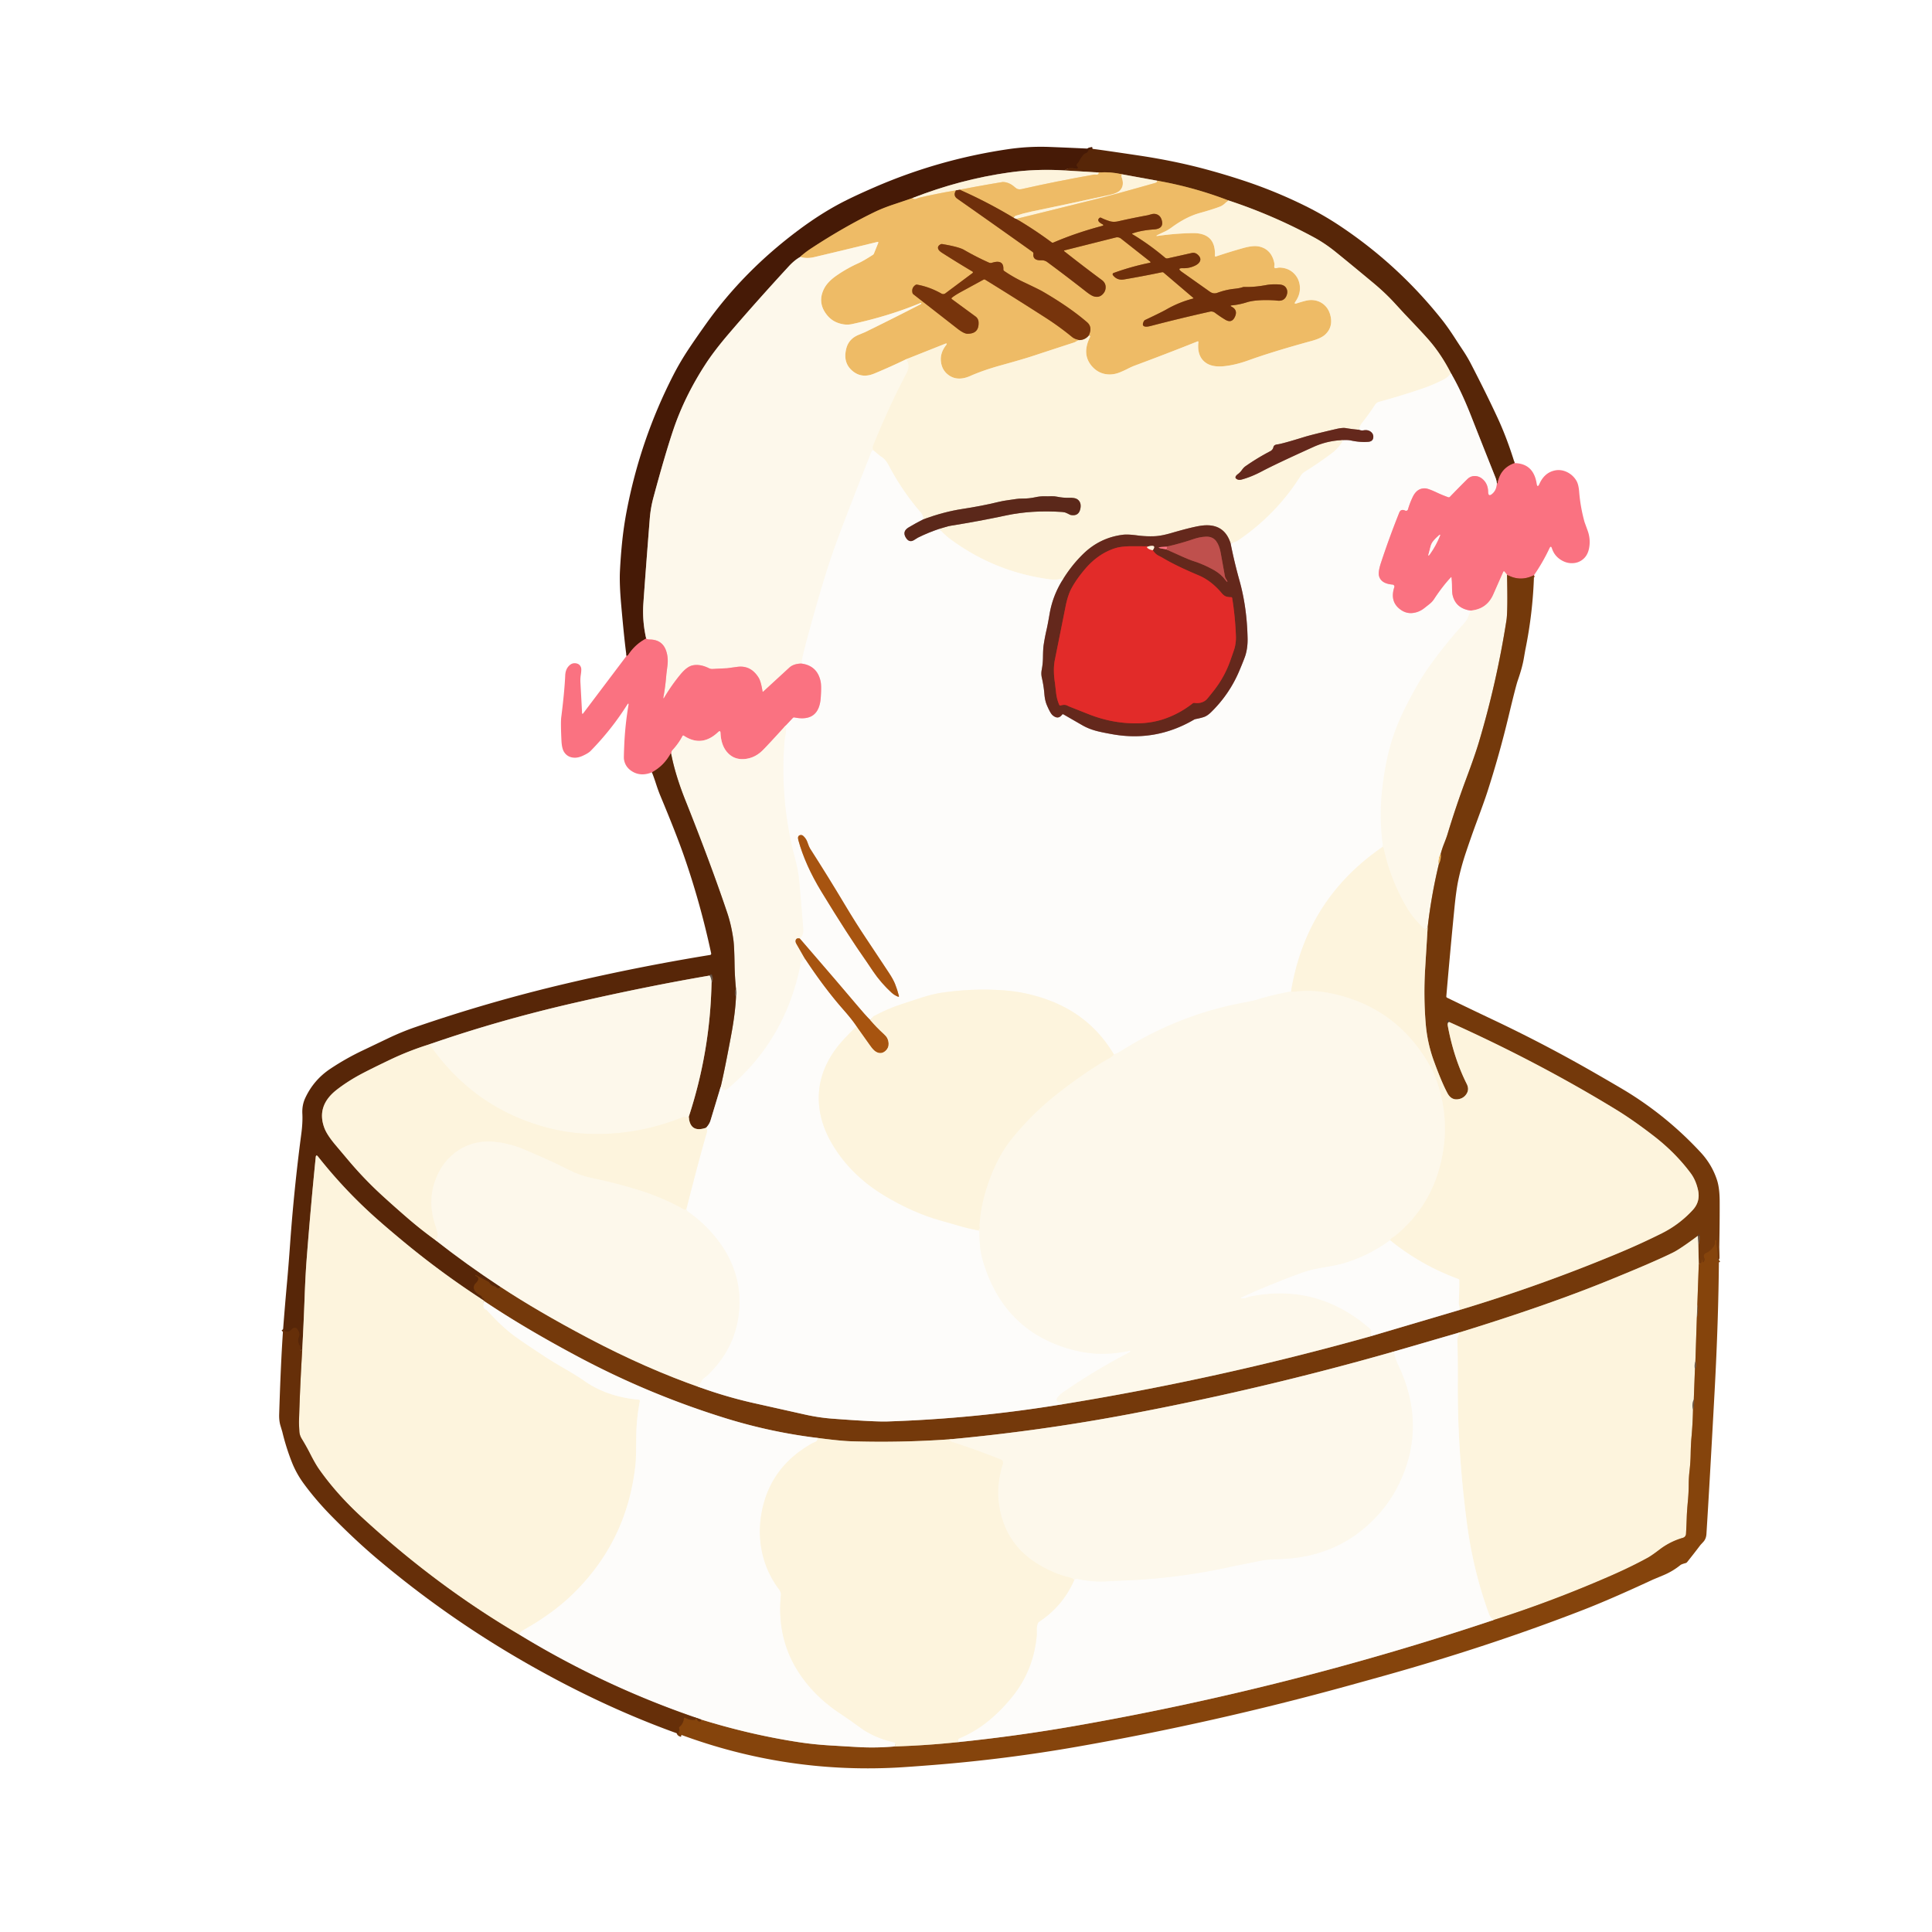 <?xml version="1.0" encoding="UTF-8" standalone="no"?>
<!DOCTYPE svg PUBLIC "-//W3C//DTD SVG 1.1//EN" "http://www.w3.org/Graphics/SVG/1.1/DTD/svg11.dtd">
<svg xmlns="http://www.w3.org/2000/svg" version="1.1" viewBox="0 0 1000 1000">
<g stroke-width="2.00" fill="none" stroke-linecap="butt">
<path stroke="#4f2007" vector-effect="non-scaling-stroke" d="
  M 565.50 77.04
  L 563.99 77.36
  A 1.05 0.78 -80.4 0 0 563.35 77.97
  Q 562.91 79.02 561.80 79.42
  Q 561.25 79.63 560.97 79.94
  Q 559.53 81.57 558.52 83.52
  Q 558.32 83.90 557.64 84.68
  Q 556.85 85.59 557.79 86.40
  A 0.45 0.38 45.3 0 1 557.84 87.05
  Q 557.22 87.53 556.25 87.26
  Q 553.36 86.45 551.00 88.21"
/>
<path stroke="#a28772" vector-effect="non-scaling-stroke" d="
  M 551.00 88.21
  Q 536.25 87.32 522.50 89.25
  Q 496.95 92.84 472.25 102.54"
/>
<path stroke="#9a6b36" vector-effect="non-scaling-stroke" d="
  M 472.25 102.54
  Q 467.28 104.25 462.29 105.91
  Q 456.81 107.75 452.56 109.81
  Q 436.99 117.39 420.44 128.19
  Q 416.24 130.92 414.25 132.96"
/>
<path stroke="#a28979" vector-effect="non-scaling-stroke" d="
  M 414.25 132.96
  Q 411.23 134.65 408.31 137.81
  Q 391.26 156.32 377.26 172.69
  Q 369.66 181.58 365.14 188.55
  Q 354.37 205.14 348.56 222.31
  Q 344.29 234.94 338.20 257.56
  Q 336.75 262.94 336.31 268.62
  Q 334.08 296.88 333.00 312.50
  Q 332.39 321.34 334.46 330.50"
/>
<path stroke="#a04644" vector-effect="non-scaling-stroke" d="
  M 334.46 330.50
  Q 328.74 333.50 325.20 338.94
  Q 324.87 339.44 324.29 339.50"
/>
<path stroke="#f6d8a2" vector-effect="non-scaling-stroke" d="
  M 635.75 103.71
  Q 634.76 104.65 633.73 105.54
  Q 632.67 106.47 631.43 106.95
  Q 627.83 108.35 621.00 110.25
  Q 613.86 112.24 606.35 117.79
  Q 604.65 119.03 602.92 119.84
  Q 601.11 120.69 599.29 121.57
  Q 597.78 122.31 599.45 122.08
  Q 608.59 120.80 617.25 120.66
  Q 629.39 120.47 628.84 132.43
  A 0.35 0.34 82.0 0 0 629.29 132.78
  Q 636.46 130.35 643.76 128.32
  Q 648.84 126.92 651.87 127.63
  Q 658.18 129.12 659.63 136.33
  Q 659.72 136.81 659.59 137.66
  Q 659.35 139.10 660.78 138.75
  Q 661.82 138.49 662.27 138.50
  Q 666.82 138.63 669.71 141.49
  Q 672.48 144.24 672.81 148.25
  Q 673.15 152.34 670.55 156.07
  Q 669.51 157.58 671.25 157.00
  Q 673.25 156.34 675.28 155.81
  Q 677.68 155.18 679.40 155.32
  Q 683.10 155.61 685.65 158.02
  Q 687.93 160.16 688.70 163.66
  Q 689.97 169.42 685.88 173.20
  Q 683.81 175.12 678.92 176.46
  Q 658.97 181.91 646.06 186.56
  Q 639.64 188.88 633.83 189.52
  Q 627.55 190.21 624.10 187.75
  Q 619.46 184.45 620.30 177.02
  A 0.31 0.31 -7.5 0 0 619.88 176.70
  Q 603.67 183.17 587.43 189.20
  Q 585.78 189.81 583.57 190.94
  Q 581.67 191.90 579.70 192.71
  Q 575.62 194.37 571.70 193.53
  Q 567.93 192.71 565.19 189.58
  Q 559.77 183.37 564.19 174.44
  Q 564.63 173.55 563.50 173.71"
/>
<path stroke="#b37839" vector-effect="non-scaling-stroke" d="
  M 563.50 173.71
  Q 565.64 169.37 562.69 166.81
  Q 553.58 158.94 539.59 150.83
  Q 537.73 149.75 529.50 145.86
  Q 524.40 143.44 519.72 140.22
  A 0.93 0.86 -72.9 0 1 519.35 139.44
  Q 519.59 134.06 513.39 136.03
  A 2.11 2.10 48.3 0 1 511.92 135.94
  Q 505.38 133.04 498.94 129.31
  Q 496.29 127.78 487.74 126.33
  A 1.47 1.25 31.2 0 0 486.81 126.48
  Q 484.91 127.55 485.75 129.13
  Q 486.19 129.95 487.69 130.91
  Q 495.26 135.75 503.37 140.57
  A 0.46 0.45 -47.9 0 1 503.40 141.32
  L 489.33 151.83
  A 1.87 1.79 -48.0 0 1 487.33 151.98
  Q 481.16 148.49 474.75 147.34
  A 1.27 1.08 29.4 0 0 473.83 147.52
  Q 471.70 149.02 472.30 151.58
  A 1.56 1.28 16.7 0 0 472.83 152.37
  Q 484.14 161.19 495.45 170.02
  Q 498.92 172.74 500.75 172.75
  Q 506.84 172.79 506.50 166.74
  Q 506.40 164.88 504.88 163.77
  L 492.64 154.79
  A 0.41 0.40 -46.5 0 1 492.63 154.16
  Q 494.23 152.82 497.69 150.94
  Q 503.38 147.85 509.06 144.74
  A 0.86 0.85 -43.2 0 1 509.92 144.76
  Q 525.68 154.48 541.26 164.49
  Q 548.42 169.09 555.00 174.50
  Q 556.07 175.38 558.50 176.04"
/>
<path stroke="#f6d8a2" vector-effect="non-scaling-stroke" d="
  M 558.50 176.04
  Q 557.80 176.28 557.16 176.66
  Q 556.40 177.12 555.87 177.29
  Q 545.03 180.82 534.20 184.38
  Q 529.81 185.83 518.15 189.07
  Q 508.85 191.66 502.31 194.56
  Q 495.89 197.42 491.33 194.38
  Q 487.67 191.92 487.06 187.40
  Q 486.44 182.88 489.59 178.78
  Q 490.70 177.33 489.02 178.00
  L 469.00 185.96"
/>
<path stroke="#f6daa9" vector-effect="non-scaling-stroke" d="
  M 469.00 185.96
  Q 460.88 189.89 452.54 193.35
  Q 446.43 195.89 441.81 192.44
  Q 436.04 188.12 438.06 180.31
  Q 439.33 175.40 444.42 173.30
  Q 447.77 171.92 447.87 171.86
  Q 462.26 164.83 476.49 157.48
  A 0.62 0.37 -23.9 0 0 476.86 156.96
  Q 476.79 156.69 476.19 156.94
  Q 460.10 163.61 441.00 167.75
  Q 437.56 168.49 433.79 167.16
  Q 430.42 165.98 428.11 163.14
  Q 422.93 156.76 426.45 149.59
  Q 428.24 145.93 432.92 142.67
  Q 438.26 138.95 444.25 136.25
  Q 446.90 135.06 451.89 131.84
  A 1.54 0.66 -78.8 0 0 452.41 131.08
  L 454.50 125.91
  Q 454.85 125.04 454.02 125.25
  Q 437.79 129.21 421.56 133.06
  Q 417.48 134.03 414.25 132.96"
/>
<path stroke="#af7539" vector-effect="non-scaling-stroke" d="
  M 494.75 98.54
  Q 493.26 101.28 495.44 102.81
  Q 514.24 115.99 534.44 130.38
  A 1.10 1.10 -68.7 0 1 534.89 131.41
  Q 534.47 134.90 539.02 134.72
  Q 540.72 134.65 542.10 135.67
  Q 551.82 142.85 562.30 151.06
  Q 564.72 152.95 566.09 153.38
  Q 568.85 154.24 570.76 152.29
  Q 572.25 150.78 572.28 148.74
  Q 572.31 146.42 570.31 144.94
  Q 560.63 137.78 550.96 130.13
  Q 550.44 129.72 551.08 129.56
  L 577.54 122.91
  A 3.20 3.07 56.3 0 1 580.24 123.51
  L 595.20 135.30
  Q 595.92 135.86 595.03 136.04
  Q 585.58 137.96 576.39 141.29
  A 0.73 0.73 61.2 0 0 576.06 142.43
  Q 578.23 145.25 581.82 144.63
  Q 591.67 142.95 601.45 140.91
  A 1.03 1.03 -30.6 0 1 602.32 141.13
  L 617.56 154.11
  Q 617.94 154.43 617.45 154.56
  Q 610.21 156.45 603.69 160.19
  Q 601.26 161.58 592.76 165.60
  A 1.57 1.35 -2.1 0 0 592.07 166.24
  Q 590.63 168.99 593.22 169.08
  Q 594.08 169.11 595.74 168.68
  Q 611.05 164.69 626.23 161.31
  A 3.20 3.18 -32.9 0 1 628.83 161.86
  Q 631.76 164.03 634.25 165.50
  Q 637.56 167.46 639.18 164.00
  Q 640.82 160.48 637.49 158.75
  Q 636.40 158.17 637.63 158.06
  Q 641.49 157.69 645.25 156.50
  Q 650.18 154.93 659.75 155.46
  Q 659.84 155.46 661.23 155.61
  Q 664.90 156.00 666.00 152.75
  Q 666.79 150.41 665.46 148.70
  Q 664.47 147.42 662.19 147.25
  Q 658.46 146.98 655.31 147.56
  Q 649.18 148.70 644.01 148.52
  Q 643.57 148.51 643.04 148.70
  Q 641.76 149.17 638.75 149.50
  Q 634.38 149.98 630.15 151.54
  Q 628.08 152.30 626.26 151.01
  L 611.74 140.74
  Q 608.86 138.71 612.38 138.82
  Q 615.46 138.92 618.35 137.59
  Q 620.21 136.73 620.90 135.57
  Q 622.02 133.71 619.98 131.85
  Q 618.56 130.56 616.88 130.94
  L 604.43 133.73
  A 1.62 1.44 -28.7 0 1 603.07 133.42
  Q 595.04 126.60 586.18 121.26
  Q 585.75 121.00 586.22 120.82
  Q 590.71 119.20 597.25 118.75
  Q 602.66 118.38 601.28 113.83
  Q 600.74 112.05 599.44 111.28
  Q 597.89 110.36 596.01 110.88
  Q 594.04 111.42 593.93 111.44
  Q 586.35 112.82 578.84 114.53
  Q 576.37 115.10 574.31 114.46
  Q 572.07 113.77 569.95 112.73
  A 0.83 0.71 36.0 0 0 569.10 112.80
  Q 567.31 114.31 570.53 116.01
  Q 571.67 116.61 570.43 116.94
  Q 556.95 120.51 545.22 125.55
  A 0.90 0.89 -38.3 0 1 544.34 125.45
  Q 535.49 118.88 526.00 113.29"
/>
<path stroke="#fdfaf3" vector-effect="non-scaling-stroke" d="
  M 451.96 233.00
  Q 451.34 233.17 450.94 234.19
  Q 435.45 273.38 431.06 286.06
  Q 425.57 301.91 418.19 329.19
  Q 415.33 339.75 414.75 343.46"
/>
<path stroke="#fcb5b6" vector-effect="non-scaling-stroke" d="
  M 414.75 343.46
  Q 410.75 343.55 408.56 345.56
  Q 401.84 351.74 395.11 357.92
  Q 394.75 358.25 394.67 357.76
  Q 393.85 352.70 392.69 350.81
  Q 388.63 344.22 381.60 345.17
  Q 376.43 345.87 376.33 345.88
  Q 372.63 346.05 368.86 346.26
  Q 367.85 346.31 366.95 345.87
  Q 362.23 343.55 358.40 344.42
  Q 355.52 345.08 352.22 349.07
  Q 347.66 354.60 343.95 360.83
  Q 343.12 362.22 343.42 360.63
  Q 344.43 355.12 344.90 349.14
  Q 344.91 349.00 345.47 344.51
  Q 345.99 340.30 344.75 336.75
  Q 342.75 331.05 336.25 331.00
  Q 334.96 330.99 334.46 330.50"
/>
<path stroke="#fcb5b6" vector-effect="non-scaling-stroke" d="
  M 406.71 375.50
  Q 397.53 385.61 394.81 388.31
  Q 390.89 392.22 385.86 392.82
  Q 380.56 393.46 377.07 390.07
  Q 373.24 386.35 372.94 379.41
  Q 372.87 377.82 371.72 378.92
  Q 363.24 386.97 353.91 380.78
  A 0.44 0.44 -60.0 0 0 353.28 380.95
  Q 351.39 384.66 348.06 388.31
  Q 347.33 389.12 347.46 390.50"
/>
<path stroke="#a94c45" vector-effect="non-scaling-stroke" d="
  M 347.46 390.50
  Q 347.20 389.87 347.01 390.23
  Q 343.64 396.39 337.46 399.75"
/>
<path stroke="#a94c45" vector-effect="non-scaling-stroke" d="
  M 784.00 239.71
  Q 776.63 242.24 775.21 249.99
  Q 775.14 250.36 774.79 250.25"
/>
<path stroke="#aa9181" vector-effect="non-scaling-stroke" d="
  M 774.79 250.25
  Q 774.62 248.59 774.00 247.04
  Q 767.71 231.29 761.50 215.50
  Q 756.26 202.17 751.04 193.25"
/>
<path stroke="#aa8d73" vector-effect="non-scaling-stroke" d="
  M 751.04 193.25
  Q 745.87 183.11 739.19 175.56
  Q 735.24 171.10 727.01 162.50
  Q 726.95 162.44 721.73 156.76
  Q 716.92 151.52 710.81 146.44
  Q 699.15 136.73 691.33 130.41
  Q 685.85 125.98 680.17 122.89
  Q 658.84 111.32 635.75 103.71"
/>
<path stroke="#a37137" vector-effect="non-scaling-stroke" d="
  M 635.75 103.71
  Q 617.87 96.86 599.00 93.54"
/>
<path stroke="#aa8d73" vector-effect="non-scaling-stroke" d="
  M 599.00 93.54
  L 580.75 90.21"
/>
<path stroke="#a37137" vector-effect="non-scaling-stroke" d="
  M 580.75 90.21
  Q 574.83 88.83 568.75 89.29"
/>
<path stroke="#aa8d73" vector-effect="non-scaling-stroke" d="
  M 568.75 89.29
  L 551.00 88.21"
/>
<path stroke="#f6d8a2" vector-effect="non-scaling-stroke" d="
  M 568.75 89.29
  Q 568.69 90.48 567.66 90.40
  Q 566.63 90.31 566.35 90.36
  Q 547.21 93.71 528.64 97.91
  Q 526.83 98.32 525.47 97.06
  Q 522.43 94.24 519.02 94.19
  Q 518.98 94.19 512.46 95.30
  Q 504.58 96.64 496.75 98.21"
/>
<path stroke="#b69274" vector-effect="non-scaling-stroke" d="
  M 496.75 98.21
  L 494.75 98.54"
/>
<path stroke="#f6d8a2" vector-effect="non-scaling-stroke" d="
  M 494.75 98.54
  Q 485.05 100.15 475.49 102.40
  Q 475.41 102.42 474.22 102.90
  Q 473.22 103.30 472.25 102.54"
/>
<path stroke="#f6d8a2" vector-effect="non-scaling-stroke" d="
  M 599.00 93.54
  Q 599.02 94.38 597.94 94.69
  Q 576.98 100.65 568.50 102.76
  Q 547.26 108.06 526.00 113.29"
/>
<path stroke="#b69274" vector-effect="non-scaling-stroke" d="
  M 526.00 113.29
  Q 525.30 113.15 524.71 112.75"
/>
<path stroke="#fdf8ec" vector-effect="non-scaling-stroke" d="
  M 751.04 193.25
  Q 749.41 195.35 747.03 196.56
  Q 741.41 199.41 735.43 201.42
  Q 724.59 205.05 713.87 207.98
  A 3.71 3.66 8.6 0 0 711.76 209.51
  Q 708.51 214.46 705.06 218.81
  Q 703.60 220.66 703.50 222.46"
/>
<path stroke="#b18e7d" vector-effect="non-scaling-stroke" d="
  M 703.50 222.46
  Q 699.99 222.16 696.53 221.58
  Q 694.85 221.30 691.56 222.06
  Q 679.06 224.96 675.22 226.14
  Q 663.55 229.75 661.25 230.00
  Q 659.37 230.21 659.12 231.43
  A 3.02 3.00 82.1 0 1 657.57 233.49
  Q 650.65 237.11 644.55 241.40
  Q 643.70 241.99 642.74 243.35
  Q 641.94 244.48 640.82 245.32
  Q 638.33 247.19 640.48 248.15
  Q 641.36 248.55 642.56 248.24
  Q 647.60 246.90 653.19 243.94
  Q 660.39 240.12 679.82 231.34
  Q 687.17 228.02 695.25 227.79"
/>
<path stroke="#fdf8ec" vector-effect="non-scaling-stroke" d="
  M 695.25 227.79
  Q 693.11 231.79 689.49 234.51
  Q 682.74 239.60 675.33 244.21
  Q 674.08 244.98 673.30 246.22
  Q 660.77 266.15 640.94 279.69
  Q 639.59 280.60 636.96 281.25"
/>
<path stroke="#b18e7d" vector-effect="non-scaling-stroke" d="
  M 636.96 281.25
  Q 633.70 270.82 622.50 272.00
  Q 618.04 272.47 606.16 275.93
  Q 601.11 277.40 597.56 277.55
  Q 593.13 277.72 588.73 277.14
  Q 583.77 276.47 581.22 276.79
  Q 569.36 278.26 560.69 286.69
  Q 554.56 292.64 549.79 300.50"
/>
<path stroke="#fdf8ec" vector-effect="non-scaling-stroke" d="
  M 549.79 300.50
  Q 549.77 299.45 548.50 299.75
  Q 546.32 300.27 543.24 299.85
  Q 514.96 296.06 492.06 279.19
  Q 488.54 276.59 486.25 273.71"
/>
<path stroke="#ac8e7c" vector-effect="non-scaling-stroke" d="
  M 486.25 273.71
  Q 487.79 273.29 489.31 272.81
  Q 490.91 272.30 492.38 272.07
  Q 506.61 269.80 520.71 266.80
  Q 534.15 263.93 549.75 265.00
  Q 551.13 265.09 552.07 265.57
  Q 553.88 266.49 554.11 266.54
  Q 558.52 267.42 559.25 263.00
  Q 559.77 259.84 557.53 258.36
  Q 556.33 257.57 553.28 257.65
  Q 550.30 257.73 547.38 257.14
  Q 545.65 256.78 544.09 256.85
  Q 542.41 256.93 540.74 256.88
  Q 538.40 256.82 535.84 257.38
  Q 532.64 258.07 529.36 258.06
  Q 527.26 258.06 525.66 258.32
  Q 523.82 258.62 521.96 258.86
  Q 519.14 259.23 516.47 259.88
  Q 508.40 261.86 497.75 263.50
  Q 488.54 264.92 478.04 268.75"
/>
<path stroke="#fdf8ec" vector-effect="non-scaling-stroke" d="
  M 478.04 268.75
  Q 477.84 266.70 476.31 264.94
  Q 466.97 254.17 459.94 240.81
  Q 458.32 237.74 456.25 236.50
  Q 455.44 236.01 451.96 233.00"
/>
<path stroke="#fdf6e4" vector-effect="non-scaling-stroke" d="
  M 451.96 233.00
  Q 451.47 231.66 451.81 230.81
  Q 460.27 209.96 469.19 193.19
  Q 471.29 189.23 469.00 185.96"
/>
<path stroke="#ba9475" vector-effect="non-scaling-stroke" d="
  M 558.50 176.04
  Q 561.59 176.01 563.50 173.71"
/>
<path stroke="#fcb7be" vector-effect="non-scaling-stroke" d="
  M 774.79 250.25
  Q 774.66 253.57 772.52 255.50
  Q 770.30 257.51 770.25 254.52
  Q 770.18 250.41 767.41 248.00
  Q 765.69 246.51 763.63 246.41
  Q 761.23 246.29 759.50 248.00
  Q 754.98 252.48 750.45 257.18
  A 0.79 0.77 31.5 0 1 749.61 257.37
  Q 746.59 256.30 743.77 254.97
  Q 739.37 252.92 737.89 252.80
  Q 733.51 252.45 731.22 257.24
  Q 729.71 260.39 728.78 263.64
  A 1.04 1.04 -69.1 0 1 727.33 264.29
  Q 726.24 263.75 725.34 264.08
  Q 724.65 264.34 724.22 265.42
  Q 719.10 278.22 714.78 291.32
  Q 713.22 296.08 713.80 298.19
  Q 714.87 302.10 720.79 302.58
  A 1.04 1.04 -78.5 0 1 721.69 303.94
  Q 719.18 311.66 725.22 315.75
  Q 728.00 317.63 731.16 317.29
  Q 734.46 316.92 737.16 314.81
  Q 737.49 314.56 739.84 312.69
  Q 741.33 311.50 742.19 310.19
  Q 746.56 303.52 750.91 298.87
  Q 751.25 298.49 751.31 298.99
  Q 751.54 301.07 751.56 303.17
  Q 751.58 306.66 751.82 307.81
  Q 753.37 314.95 761.25 316.04"
/>
<path stroke="#fdfaf3" vector-effect="non-scaling-stroke" d="
  M 761.25 316.04
  Q 760.58 317.89 759.78 319.68
  Q 759.03 321.32 757.62 322.88
  Q 747.67 333.81 739.16 345.89
  Q 733.93 353.32 727.44 366.19
  Q 721.62 377.72 718.81 389.12
  Q 716.62 398.00 715.41 408.82
  Q 713.82 423.10 715.76 437.50
  Q 715.84 438.06 715.50 438.46"
/>
<path stroke="#fdf8ec" vector-effect="non-scaling-stroke" d="
  M 715.50 438.46
  Q 676.01 465.60 668.25 513.21"
/>
<path stroke="#fdfaf3" vector-effect="non-scaling-stroke" d="
  M 668.25 513.21
  Q 659.11 514.78 650.26 517.53
  Q 648.58 518.05 643.50 519.00
  Q 610.23 525.20 580.56 543.81
  Q 578.10 545.36 576.54 545.75"
/>
<path stroke="#fdf8ec" vector-effect="non-scaling-stroke" d="
  M 576.54 545.75
  Q 564.96 526.27 543.85 518.09
  Q 531.84 513.43 519.00 512.56
  Q 503.20 511.50 487.56 513.81
  Q 482.64 514.54 477.03 516.36
  Q 470.97 518.33 466.75 519.72
  Q 459.20 522.20 452.19 526.01
  Q 451.98 526.12 451.53 526.70
  L 450.50 528.04"
/>
<path stroke="#d2a885" vector-effect="non-scaling-stroke" d="
  M 450.50 528.04
  Q 447.76 525.32 442.94 519.56
  Q 435.77 511.01 413.96 485.75"
/>
<path stroke="#fdfaf3" vector-effect="non-scaling-stroke" d="
  M 413.96 485.75
  Q 416.01 484.07 415.75 480.75
  Q 414.42 463.95 413.58 455.31
  Q 413.12 450.54 411.49 444.36
  Q 403.53 414.29 406.09 383.13
  Q 406.09 383.04 406.72 379.42
  Q 407.05 377.47 406.71 375.50"
/>
<path stroke="#fcb7be" vector-effect="non-scaling-stroke" d="
  M 406.71 375.50
  L 410.38 371.59
  A 1.01 0.83 23.9 0 1 411.24 371.35
  Q 423.97 373.94 424.82 360.99
  Q 425.22 354.99 424.75 352.75
  Q 423.03 344.53 414.75 343.46"
/>
<path stroke="#ac928a" vector-effect="non-scaling-stroke" d="
  M 478.04 268.75
  Q 474.07 270.73 470.28 273.01
  Q 466.94 275.03 468.81 278.19
  Q 470.57 281.14 473.16 279.50
  Q 474.98 278.35 475.08 278.30
  Q 480.50 275.61 486.25 273.71"
/>
<path stroke="#b1928b" vector-effect="non-scaling-stroke" d="
  M 549.79 300.50
  Q 544.86 308.52 543.28 317.68
  Q 542.31 323.29 541.75 325.73
  Q 540.82 329.73 540.20 333.79
  Q 539.90 335.68 539.84 340.23
  Q 539.80 343.50 539.19 346.71
  Q 538.80 348.80 539.26 350.78
  Q 540.23 354.99 540.58 359.28
  Q 540.86 362.65 541.87 365.01
  Q 543.66 369.20 544.81 370.19
  Q 547.68 372.66 549.72 369.92
  A 0.56 0.53 -56.5 0 1 550.43 369.75
  Q 555.37 372.60 560.31 375.44
  Q 563.67 377.36 567.98 378.45
  Q 570.78 379.16 576.01 380.08
  Q 598.28 383.99 617.91 372.55
  Q 618.40 372.26 618.96 372.16
  Q 621.54 371.67 623.21 371.09
  Q 624.91 370.50 626.78 368.69
  Q 636.37 359.35 641.53 347.06
  Q 644.13 340.86 644.66 339.10
  Q 645.84 335.14 645.75 330.50
  Q 645.43 314.34 641.55 300.49
  Q 638.88 290.96 636.96 281.25"
/>
<path stroke="#b1928b" vector-effect="non-scaling-stroke" d="
  M 695.25 227.79
  Q 697.66 227.66 699.25 228.00
  Q 704.03 229.02 708.19 228.69
  Q 710.66 228.49 710.82 226.34
  Q 710.93 224.71 709.70 223.64
  Q 708.16 222.30 705.75 222.74
  Q 704.56 222.95 703.50 222.46"
/>
<path stroke="#481f07" stroke-opacity="0.741" vector-effect="non-scaling-stroke" d="
  M 380.96 512.00
  Q 379.79 513.89 380.96 515.75"
/>
<path stroke="#aa9181" vector-effect="non-scaling-stroke" d="
  M 373.04 562.50
  Q 370.40 571.25 367.75 580.00
  Q 367.19 581.84 365.50 583.71"
/>
<path stroke="#aa8d73" vector-effect="non-scaling-stroke" d="
  M 365.50 583.71
  Q 357.19 586.63 356.50 578.04"
/>
<path stroke="#aa8f7a" vector-effect="non-scaling-stroke" d="
  M 356.50 578.04
  Q 367.57 544.29 368.29 508.75"
/>
<path stroke="#481f07" stroke-opacity="0.741" vector-effect="non-scaling-stroke" d="
  M 368.29 508.75
  Q 369.09 507.39 368.85 505.74
  Q 368.49 503.27 367.25 504.96"
/>
<path stroke="#aa8f7a" vector-effect="non-scaling-stroke" d="
  M 367.25 504.96
  Q 334.89 510.49 297.94 518.94
  Q 258.26 528.01 222.25 540.54"
/>
<path stroke="#aa8d73" vector-effect="non-scaling-stroke" d="
  M 222.25 540.54
  Q 211.63 543.84 201.63 548.64
  Q 192.61 552.96 187.66 555.55
  Q 180.35 559.38 174.44 563.94
  Q 163.51 572.36 167.96 583.99
  Q 169.31 587.50 173.70 592.71
  Q 177.10 596.74 180.49 600.76
  Q 188.59 610.36 197.83 618.81
  Q 204.05 624.50 211.19 630.67
  Q 217.96 636.50 225.21 641.75"
/>
<path stroke="#aa8f7a" vector-effect="non-scaling-stroke" d="
  M 225.21 641.75
  Q 241.59 654.60 259.00 666.04"
/>
<path stroke="#aa8d73" vector-effect="non-scaling-stroke" d="
  M 250.25 673.04
  Q 228.00 658.63 207.67 641.67
  Q 198.35 633.91 192.53 628.62
  Q 177.48 614.93 164.61 598.65
  Q 163.59 597.36 163.42 598.99
  Q 160.79 624.97 158.74 651.53
  Q 158.08 660.12 157.67 671.50
  Q 157.18 684.88 156.46 698.25"
/>
<path stroke="#5f2b09" vector-effect="non-scaling-stroke" d="
  M 156.46 698.25
  Q 155.10 700.19 155.43 697.49
  A 1.37 1.24 33.9 0 0 155.21 696.60
  Q 153.72 694.34 154.75 691.75
  Q 155.32 690.32 154.25 688.50
  Q 152.89 686.19 150.89 688.14
  Q 148.53 690.47 146.54 688.00"
/>
<path stroke="#d2a67e" vector-effect="non-scaling-stroke" d="
  M 413.96 485.75
  Q 412.14 485.36 411.82 486.77
  Q 411.63 487.55 412.26 488.61
  Q 414.54 492.52 416.75 496.46"
/>
<path stroke="#fdfaf3" vector-effect="non-scaling-stroke" d="
  M 416.75 496.46
  Q 414.77 497.24 414.44 498.94
  Q 406.67 538.55 376.33 563.86
  A 1.67 1.21 -59.1 0 1 375.44 564.24
  Q 373.62 564.31 373.04 562.50"
/>
<path stroke="#aa8f7a" vector-effect="non-scaling-stroke" d="
  M 373.04 562.50
  Q 375.21 553.28 378.50 535.50
  Q 380.59 524.22 380.96 515.75"
/>
<path stroke="#b8ada0" stroke-opacity="0.741" vector-effect="non-scaling-stroke" d="
  M 380.96 515.75
  Q 381.36 513.88 380.96 512.00"
/>
<path stroke="#aa8f7a" vector-effect="non-scaling-stroke" d="
  M 380.96 512.00
  Q 380.31 505.60 380.21 499.17
  Q 380.07 489.88 379.59 486.36
  Q 378.55 478.86 376.44 472.56
  Q 367.95 447.33 354.75 414.25
  Q 349.61 401.37 347.46 390.50"
/>
<path stroke="#b75646" vector-effect="non-scaling-stroke" d="
  M 794.00 297.71
  Q 786.92 301.29 780.04 297.50"
/>
<path stroke="#fcb5b6" vector-effect="non-scaling-stroke" d="
  M 780.04 297.50
  L 778.70 295.86
  A 0.39 0.32 -54.2 0 0 778.11 296.01
  Q 775.53 301.85 772.95 307.69
  Q 769.60 315.30 761.25 316.04"
/>
<path stroke="#f6d8a2" vector-effect="non-scaling-stroke" d="
  M 580.75 90.21
  Q 580.27 90.89 580.56 91.69
  Q 582.15 95.95 579.74 98.51
  Q 578.33 100.02 574.26 100.90
  Q 554.05 105.32 533.80 109.52
  Q 529.80 110.35 525.92 111.62
  Q 524.96 111.93 524.71 112.75"
/>
<path stroke="#af7539" vector-effect="non-scaling-stroke" d="
  M 524.71 112.75
  Q 511.18 104.59 496.75 98.21"
/>
<path stroke="#fdfaf3" vector-effect="non-scaling-stroke" d="
  M 719.50 641.96
  Q 708.33 650.17 695.11 654.00
  Q 692.64 654.71 688.95 655.38
  Q 685.84 655.94 682.74 656.49
  Q 677.88 657.35 673.60 658.91
  Q 657.93 664.60 642.73 671.51
  Q 641.96 671.86 642.80 671.97
  Q 643.91 672.12 645.01 671.72
  Q 646.71 671.10 647.07 671.03
  Q 681.75 664.09 708.81 687.44
  Q 710.34 688.76 709.62 689.92
  A 1.07 0.62 61.6 0 0 709.60 690.71
  Q 709.74 691.15 709.25 691.71"
/>
<path stroke="#b8aa96" stroke-opacity="0.741" vector-effect="non-scaling-stroke" d="
  M 749.46 529.50
  Q 749.63 529.13 750.00 528.96"
/>
<path stroke="#fdf8ec" vector-effect="non-scaling-stroke" d="
  M 755.75 677.96
  Q 755.50 676.89 755.25 675.82
  Q 755.00 674.76 755.06 673.65
  Q 755.35 668.17 755.32 662.68
  A 0.76 0.72 10.2 0 0 754.83 662.01
  Q 735.50 654.94 719.50 641.96"
/>
<path stroke="#fdf6e4" vector-effect="non-scaling-stroke" d="
  M 719.50 641.96
  Q 719.91 641.00 720.73 640.50
  Q 721.98 639.75 722.05 639.70
  Q 739.46 625.57 745.25 603.75
  Q 751.67 579.55 742.45 556.38
  Q 741.45 553.86 739.00 549.75
  Q 723.53 523.80 694.96 515.64
  Q 682.00 511.94 670.75 513.25
  Q 668.79 513.48 668.25 513.21"
/>
<path stroke="#b9997b" vector-effect="non-scaling-stroke" d="
  M 780.04 297.50
  Q 780.47 316.39 779.75 321.00
  Q 774.73 353.11 765.46 384.19
  Q 763.49 390.81 758.91 403.08
  Q 753.60 417.32 749.20 431.88
  Q 748.69 433.57 747.37 436.89
  Q 746.38 439.39 745.71 442.00"
/>
<path stroke="#f6daa9" vector-effect="non-scaling-stroke" d="
  M 745.71 442.00
  Q 744.37 444.45 744.75 447.21"
/>
<path stroke="#b9997b" vector-effect="non-scaling-stroke" d="
  M 744.75 447.21
  Q 740.84 463.42 738.96 480.00"
/>
<path stroke="#fdf6e4" vector-effect="non-scaling-stroke" d="
  M 738.96 480.00
  Q 738.12 481.69 736.44 480.06
  Q 731.28 475.06 728.34 470.12
  Q 719.69 455.56 716.13 438.98
  A 0.68 0.39 86.7 0 0 715.83 438.52
  Q 715.68 438.45 715.50 438.46"
/>
<path stroke="#d2a477" vector-effect="non-scaling-stroke" d="
  M 450.50 528.04
  Q 453.70 531.78 457.35 535.09
  Q 458.73 536.34 459.21 537.29
  Q 459.89 538.66 459.95 540.16
  Q 460.04 542.35 458.40 543.87
  Q 456.08 545.99 453.35 544.36
  Q 452.00 543.56 450.26 541.05
  Q 446.82 536.12 443.29 531.25"
/>
<path stroke="#d2a885" vector-effect="non-scaling-stroke" d="
  M 443.29 531.25
  Q 441.10 527.88 436.31 522.44
  Q 426.67 511.47 416.75 496.46"
/>
<path stroke="#fdf6e4" vector-effect="non-scaling-stroke" d="
  M 576.54 545.75
  Q 576.21 546.66 574.25 547.75
  Q 563.23 553.87 548.50 565.23
  Q 534.74 575.84 523.83 589.35
  Q 516.96 597.86 512.44 609.94
  Q 507.66 622.70 507.03 634.32
  Q 507.03 634.38 507.13 635.67
  Q 507.23 636.83 506.00 636.79"
/>
<path stroke="#fdf8ec" vector-effect="non-scaling-stroke" d="
  M 250.25 673.21
  Q 250.38 674.05 250.25 676.00
  Q 250.16 677.31 251.34 677.79
  Q 251.88 678.01 252.15 678.31
  Q 259.48 686.35 265.56 690.94
  Q 270.14 694.39 282.13 702.23
  Q 286.16 704.86 292.19 708.35
  Q 298.98 712.28 302.19 714.56
  Q 313.89 722.90 330.59 724.47
  A 0.69 0.69 8.0 0 1 331.20 725.28
  Q 329.39 734.38 329.33 743.94
  Q 329.26 754.90 328.98 757.54
  Q 324.92 797.20 296.86 824.74
  Q 291.23 830.27 284.54 835.08
  Q 278.01 839.78 270.95 843.70
  Q 269.44 844.54 268.50 845.96"
/>
<path stroke="#b29273" vector-effect="non-scaling-stroke" d="
  M 268.50 845.96
  Q 225.60 820.71 186.94 785.06
  Q 174.07 773.20 165.10 760.44
  Q 163.18 757.70 160.59 752.62
  Q 158.54 748.58 156.18 744.72
  Q 155.05 742.89 154.94 740.84
  Q 154.72 736.92 154.75 735.75
  Q 155.30 716.99 156.46 698.25"
/>
<path stroke="#7d3f0c" vector-effect="non-scaling-stroke" d="
  M 889.71 652.25
  Q 888.98 652.86 889.00 651.25
  Q 889.04 647.61 888.35 644.03
  Q 888.27 643.57 888.35 642.98
  Q 888.50 641.96 887.98 641.90
  A 0.46 0.34 83.4 0 0 887.65 642.47
  Q 887.95 643.74 887.19 644.94
  Q 885.56 647.49 883.08 648.60
  Q 881.34 649.37 882.23 651.22
  A 1.58 1.55 -42.5 0 1 882.15 652.75
  Q 881.28 654.16 881.20 652.75
  Q 881.11 651.32 880.96 652.53
  Q 880.76 654.21 879.29 654.25"
/>
<path stroke="#b99774" vector-effect="non-scaling-stroke" d="
  M 879.29 654.25
  L 879.04 644.50"
/>
<path stroke="#5c2c09" stroke-opacity="0.741" vector-effect="non-scaling-stroke" d="
  M 879.04 644.50
  Q 879.71 643.12 879.75 640.50
  Q 879.80 637.54 878.75 639.71"
/>
<path stroke="#b99774" vector-effect="non-scaling-stroke" d="
  M 878.75 639.71
  Q 869.71 646.42 866.19 648.19
  Q 856.64 652.98 831.81 663.06
  Q 800.29 675.87 754.50 689.96"
/>
<path stroke="#b99b83" vector-effect="non-scaling-stroke" d="
  M 754.50 689.96
  L 721.50 699.54"
/>
<path stroke="#b9997b" vector-effect="non-scaling-stroke" d="
  M 721.50 699.54
  Q 653.64 718.91 584.30 732.00
  Q 538.19 740.70 491.46 745.00"
/>
<path stroke="#b99774" vector-effect="non-scaling-stroke" d="
  M 491.46 745.00
  Q 466.00 746.79 440.50 746.00
  Q 434.95 745.83 423.25 744.29"
/>
<path stroke="#b99b83" vector-effect="non-scaling-stroke" d="
  M 423.25 744.29
  Q 399.01 741.33 375.67 734.11
  Q 335.94 721.81 299.25 702.25
  Q 271.09 687.24 250.25 673.21"
/>
<path stroke="#b99774" vector-effect="non-scaling-stroke" d="
  M 250.25 673.21
  L 250.25 673.04"
/>
<path stroke="#66300a" vector-effect="non-scaling-stroke" d="
  M 250.25 673.04
  Q 250.82 672.26 250.06 672.18
  A 0.63 0.58 85.6 0 1 249.54 671.69
  Q 249.37 670.97 248.44 670.44
  Q 245.93 669.00 245.41 667.46
  Q 244.77 665.57 246.20 664.17
  Q 248.83 661.58 246.25 660.49
  Q 245.98 660.38 245.97 660.15
  Q 245.95 659.76 246.36 659.98
  L 252.74 663.34
  Q 253.15 663.55 253.44 664.00
  Q 254.32 665.37 255.94 665.73
  A 1.58 1.56 73.8 0 1 256.76 666.19
  Q 258.07 667.56 259.00 666.04"
/>
<path stroke="#b9997b" vector-effect="non-scaling-stroke" d="
  M 259.00 666.04
  Q 278.36 678.79 304.44 692.56
  Q 334.46 708.41 362.71 718.25"
/>
<path stroke="#b99b83" vector-effect="non-scaling-stroke" d="
  M 362.71 718.25
  Q 376.35 723.14 390.49 726.31
  Q 403.63 729.25 416.77 732.19
  Q 423.85 733.77 430.88 734.30
  Q 452.95 735.96 459.25 735.75
  Q 504.54 734.27 549.25 726.96"
/>
<path stroke="#b9997b" vector-effect="non-scaling-stroke" d="
  M 549.25 726.96
  Q 630.24 713.83 709.25 691.71"
/>
<path stroke="#b99b83" vector-effect="non-scaling-stroke" d="
  M 709.25 691.71
  L 755.75 677.96"
/>
<path stroke="#b99774" vector-effect="non-scaling-stroke" d="
  M 755.75 677.96
  Q 797.85 665.30 838.39 648.33
  Q 849.41 643.72 860.10 638.38
  Q 869.29 633.79 876.23 626.22
  Q 880.17 621.91 878.91 616.02
  Q 877.79 610.84 875.06 607.19
  Q 867.10 596.52 855.70 587.76
  Q 845.16 579.64 836.44 574.31
  Q 796.01 549.61 750.00 528.96"
/>
<path stroke="#5c2c09" stroke-opacity="0.741" vector-effect="non-scaling-stroke" d="
  M 750.00 528.96
  Q 750.13 528.38 749.63 528.03
  A 0.48 0.47 -61.2 0 0 748.93 528.24
  Q 748.58 529.04 749.46 529.50"
/>
<path stroke="#b99774" vector-effect="non-scaling-stroke" d="
  M 749.46 529.50
  Q 749.19 530.02 749.44 531.31
  Q 752.54 547.80 759.19 561.06
  Q 760.65 563.97 758.91 566.43
  Q 757.44 568.51 754.85 568.94
  Q 751.19 569.56 749.19 565.81
  Q 746.14 560.10 742.16 549.15
  Q 738.78 539.86 737.96 530.00
  Q 736.78 515.77 737.65 501.51
  Q 738.30 490.75 738.96 480.00"
/>
<path stroke="#b17a39" vector-effect="non-scaling-stroke" d="
  M 744.75 447.21
  Q 746.01 444.72 745.71 442.00"
/>
<path stroke="#fdf8ec" vector-effect="non-scaling-stroke" d="
  M 443.29 531.25
  Q 436.00 538.41 433.06 542.31
  Q 421.19 558.08 424.52 576.10
  Q 426.21 585.22 432.14 594.43
  Q 441.56 609.07 457.69 618.81
  Q 472.42 627.71 486.99 631.79
  Q 492.33 633.29 496.44 634.49
  Q 501.16 635.87 506.00 636.79"
/>
<path stroke="#fdfaf3" vector-effect="non-scaling-stroke" d="
  M 506.00 636.79
  Q 506.21 636.95 506.45 637.02
  A 0.67 0.52 9.9 0 1 506.94 637.56
  Q 506.95 646.32 508.50 651.75
  Q 519.21 689.27 555.38 698.71
  Q 562.83 700.65 569.76 700.71
  Q 577.07 700.78 584.30 699.23
  Q 585.43 698.99 584.86 699.74
  Q 584.71 699.92 584.45 700.06
  Q 567.12 709.02 550.55 720.42
  Q 548.92 721.53 547.62 723.01
  Q 546.15 724.69 547.86 725.71
  A 1.79 1.01 -19.2 0 0 548.80 725.88
  Q 550.23 725.77 549.25 726.96"
/>
<path stroke="#fdfaf3" vector-effect="non-scaling-stroke" d="
  M 362.71 718.25
  Q 361.36 717.07 362.36 716.07
  Q 362.75 715.68 362.90 715.28
  Q 363.36 714.04 364.38 713.27
  Q 365.97 712.08 365.99 712.05
  Q 380.68 698.07 382.50 679.00
  Q 384.48 658.29 370.92 641.11
  Q 364.54 633.02 356.10 627.14
  Q 355.38 626.64 355.25 625.79"
/>
<path stroke="#fdf8ec" vector-effect="non-scaling-stroke" d="
  M 355.25 625.79
  Q 362.34 598.02 365.75 586.50
  Q 366.29 584.68 365.50 583.71"
/>
<path stroke="#fdf6e4" vector-effect="non-scaling-stroke" d="
  M 355.25 625.79
  Q 354.69 626.38 354.03 626.01
  Q 343.39 620.07 331.79 616.38
  Q 319.29 612.41 306.44 609.78
  Q 300.15 608.48 294.44 605.56
  Q 287.77 602.14 280.91 599.14
  Q 271.31 594.93 269.99 594.41
  Q 264.21 592.19 258.44 591.31
  Q 246.17 589.45 237.10 595.52
  Q 228.83 601.06 225.22 611.17
  Q 221.14 622.61 225.70 635.31
  Q 225.99 636.11 226.14 636.95
  Q 226.18 637.16 226.51 638.51
  Q 226.99 640.48 225.21 641.75"
/>
<path stroke="#b8ada0" stroke-opacity="0.741" vector-effect="non-scaling-stroke" d="
  M 368.29 508.75
  Q 368.28 506.64 367.25 504.96"
/>
<path stroke="#fdf6e4" vector-effect="non-scaling-stroke" d="
  M 356.50 578.04
  Q 355.50 578.54 354.46 578.19
  A 1.47 1.13 37.6 0 0 353.53 578.19
  Q 329.53 587.94 303.97 586.84
  Q 293.93 586.40 284.22 583.93
  Q 245.55 574.10 222.25 540.54"
/>
<path stroke="#fdf8ec" vector-effect="non-scaling-stroke" d="
  M 423.25 744.29
  Q 423.15 745.90 421.90 746.40
  Q 420.82 746.83 420.78 746.85
  Q 399.20 758.76 394.48 781.59
  Q 392.37 791.78 394.06 801.46
  Q 396.11 813.23 403.33 822.80
  Q 404.35 824.15 404.18 825.83
  Q 402.02 847.88 413.19 865.31
  Q 421.16 877.75 434.52 886.69
  Q 439.27 889.87 440.83 891.00
  Q 445.81 894.63 447.06 895.44
  Q 453.71 899.73 462.58 901.83
  A 1.13 0.85 -0.3 0 1 463.31 902.37
  Q 463.68 903.24 463.00 903.96"
/>
<path stroke="#b29682" vector-effect="non-scaling-stroke" d="
  M 363.00 890.04
  Q 313.27 873.31 268.50 845.96"
/>
<path stroke="#763a0b" vector-effect="non-scaling-stroke" d="
  M 352.71 898.00
  Q 350.67 897.52 351.50 896.00
  Q 351.78 895.49 351.48 894.53
  A 0.71 0.70 -27.7 0 1 351.72 893.77
  Q 353.68 892.20 353.96 889.48
  A 0.48 0.48 -72.2 0 1 354.67 889.11
  Q 357.22 890.56 359.92 890.11
  Q 360.18 890.07 359.99 889.88
  Q 359.51 889.40 360.26 889.53
  Q 360.45 889.56 360.57 889.69
  Q 360.80 889.92 360.93 890.22
  A 1.31 0.71 78.1 0 0 361.51 890.90
  Q 362.84 891.41 363.00 890.04"
/>
<path stroke="#c1a083" vector-effect="non-scaling-stroke" d="
  M 363.00 890.04
  Q 388.46 897.92 413.50 901.75
  Q 421.11 902.91 429.48 903.42
  Q 443.12 904.24 445.51 904.35
  Q 454.25 904.74 463.00 903.96"
/>
<path stroke="#c19c75" vector-effect="non-scaling-stroke" d="
  M 463.00 903.96
  Q 479.54 903.45 496.00 901.71"
/>
<path stroke="#c1a083" vector-effect="non-scaling-stroke" d="
  M 496.00 901.71
  Q 526.87 898.54 557.43 893.16
  Q 667.25 873.86 773.00 838.54"
/>
<path stroke="#673409" stroke-opacity="0.741" vector-effect="non-scaling-stroke" d="
  M 876.29 729.75
  Q 877.19 727.06 876.71 724.25"
/>
<path stroke="#673409" stroke-opacity="0.741" vector-effect="non-scaling-stroke" d="
  M 877.29 708.75
  Q 878.37 706.67 877.54 704.50"
/>
<path stroke="#673409" stroke-opacity="0.741" vector-effect="non-scaling-stroke" d="
  M 878.29 681.75
  Q 879.25 678.55 878.54 675.25"
/>
<path stroke="#b8aa96" stroke-opacity="0.741" vector-effect="non-scaling-stroke" d="
  M 879.04 644.50
  L 878.75 639.71"
/>
<path stroke="#fdf6e4" vector-effect="non-scaling-stroke" d="
  M 556.04 817.75
  Q 555.15 816.80 552.75 816.25
  Q 546.26 814.76 538.49 810.31
  Q 519.77 799.58 516.97 777.97
  Q 515.70 768.15 519.10 757.66
  A 1.76 1.76 19.9 0 0 518.07 755.47
  Q 505.97 750.61 492.69 746.31
  Q 492.00 746.09 491.46 745.00"
/>
<path stroke="#fdf8ec" vector-effect="non-scaling-stroke" d="
  M 496.00 901.71
  L 496.00 900.51
  A 0.76 0.74 79.1 0 1 496.46 899.81
  Q 505.12 896.18 512.17 890.27
  Q 519.16 884.41 524.77 877.17
  Q 535.14 863.77 536.64 846.17
  Q 536.65 846.11 536.62 843.33
  Q 536.61 841.67 537.23 840.15
  A 1.80 1.43 -11.1 0 1 537.86 839.41
  Q 550.17 831.30 556.04 817.75"
/>
<path stroke="#fdfaf3" vector-effect="non-scaling-stroke" d="
  M 556.04 817.75
  Q 556.74 817.05 557.94 817.31
  Q 565.13 818.90 572.83 818.50
  Q 579.06 818.17 579.19 818.17
  Q 607.26 817.31 634.74 811.46
  Q 643.93 809.51 653.15 807.72
  Q 656.16 807.13 661.75 807.00
  Q 693.08 806.27 713.17 784.22
  Q 719.90 776.83 724.28 767.68
  Q 738.63 737.73 723.56 706.19
  Q 721.75 702.38 721.50 699.54"
/>
<path stroke="#c19c75" vector-effect="non-scaling-stroke" d="
  M 879.29 654.25
  L 878.54 675.25"
/>
<path stroke="#b8aa96" stroke-opacity="0.741" vector-effect="non-scaling-stroke" d="
  M 878.54 675.25
  L 878.29 681.75"
/>
<path stroke="#c19c75" vector-effect="non-scaling-stroke" d="
  M 878.29 681.75
  L 877.54 704.50"
/>
<path stroke="#b8aa96" stroke-opacity="0.741" vector-effect="non-scaling-stroke" d="
  M 877.54 704.50
  Q 876.87 706.58 877.29 708.75"
/>
<path stroke="#c19c75" vector-effect="non-scaling-stroke" d="
  M 877.29 708.75
  L 876.71 724.25"
/>
<path stroke="#b8aa96" stroke-opacity="0.741" vector-effect="non-scaling-stroke" d="
  M 876.71 724.25
  Q 875.54 726.90 876.29 729.75"
/>
<path stroke="#c19c75" vector-effect="non-scaling-stroke" d="
  M 876.29 729.75
  Q 876.15 736.98 875.49 744.18
  Q 875.18 747.66 875.08 752.71
  Q 875.00 757.00 874.51 761.27
  Q 874.08 764.97 874.07 768.76
  Q 874.05 772.54 873.71 776.29
  Q 873.17 782.10 873.07 785.10
  Q 872.94 789.28 872.68 793.95
  A 2.22 2.22 -6.6 0 1 871.08 795.97
  Q 864.52 797.86 859.13 801.95
  Q 854.84 805.22 852.82 806.32
  Q 844.41 810.91 834.69 815.19
  Q 803.78 828.77 773.00 838.54"
/>
<path stroke="#fdf8ec" vector-effect="non-scaling-stroke" d="
  M 773.00 838.54
  Q 771.26 836.90 770.81 835.69
  Q 762.55 813.38 759.25 788.25
  Q 754.31 750.64 754.55 715.25
  Q 754.62 704.25 754.33 693.25
  Q 754.31 692.59 754.60 691.92
  Q 754.87 691.29 755.11 690.64
  A 0.57 0.39 -69.4 0 0 754.95 689.98
  Q 754.76 689.91 754.50 689.96"
/>
<path stroke="#d2a885" vector-effect="non-scaling-stroke" d="
  M 461.60 513.91
  Q 462.89 515.08 464.74 515.85
  Q 465.43 516.14 465.25 515.41
  Q 464.40 512.10 463.26 509.25
  Q 462.29 506.85 460.16 503.62
  Q 454.18 494.54 448.13 485.49
  Q 442.91 477.68 437.47 468.58
  Q 428.62 453.77 419.31 439.24
  Q 418.77 438.40 417.91 435.90
  Q 417.28 434.08 415.82 432.73
  Q 415.20 432.16 414.50 432.20
  Q 413.49 432.26 413.16 433.07
  Q 412.91 433.69 413.24 434.91
  Q 416.78 447.76 425.19 461.56
  Q 438.81 483.94 448.42 497.57
  Q 448.47 497.66 451.83 502.63
  Q 456.03 508.84 461.60 513.91"
/>
<path stroke="#fcb7be" vector-effect="non-scaling-stroke" d="
  M 740.34 283.30
  Q 739.96 284.91 739.50 286.52
  Q 738.92 288.50 740.13 286.82
  Q 743.24 282.48 745.28 277.39
  Q 745.71 276.33 744.83 277.07
  Q 743.03 278.58 741.66 280.33
  Q 740.76 281.49 740.34 283.30"
/>
<path stroke="#af4d4f" vector-effect="non-scaling-stroke" d="
  M 603.75 282.96
  Q 595.93 283.24 603.50 284.29"
/>
<path stroke="#923c35" vector-effect="non-scaling-stroke" d="
  M 603.50 284.29
  Q 614.76 289.47 617.06 290.19
  Q 623.00 292.05 628.41 295.11
  Q 632.08 297.19 634.55 300.57
  Q 634.95 301.11 635.21 301.13
  Q 635.58 301.15 634.56 299.61
  Q 634.14 298.99 634.01 298.25
  Q 632.89 291.90 631.80 285.99
  Q 631.12 282.36 629.56 280.19
  Q 627.69 277.58 624.00 277.79
  Q 620.90 277.97 617.95 278.97
  Q 610.96 281.36 603.75 282.96"
/>
<path stroke="#dd6167" vector-effect="non-scaling-stroke" d="
  M 603.50 284.29
  Q 604.43 283.79 603.75 282.96"
/>
<path stroke="#b18e7d" vector-effect="non-scaling-stroke" d="
  M 596.71 284.75
  Q 598.80 281.76 594.50 282.79"
/>
<path stroke="#a32a23" vector-effect="non-scaling-stroke" d="
  M 594.50 282.79
  Q 590.09 282.74 585.68 282.74
  Q 580.30 282.74 576.97 283.83
  Q 568.40 286.65 561.81 294.31
  Q 557.37 299.48 554.67 304.39
  Q 552.71 307.96 551.51 314.02
  Q 548.77 327.76 546.00 341.50
  Q 544.98 346.57 546.01 353.28
  Q 546.04 353.44 546.65 358.76
  Q 547.01 361.92 548.26 364.82
  A 0.59 0.59 -20.3 0 0 548.98 365.15
  Q 551.06 364.51 552.43 365.20
  Q 553.15 365.57 553.24 365.61
  Q 558.44 367.68 563.64 369.73
  Q 575.26 374.32 587.52 374.41
  Q 596.02 374.47 603.22 371.89
  Q 610.85 369.16 617.36 364.05
  A 1.22 1.13 28.8 0 1 618.24 363.83
  Q 621.90 364.32 624.34 362.24
  Q 624.88 361.78 628.32 357.40
  Q 633.84 350.35 636.82 341.90
  Q 638.73 336.48 638.93 335.78
  Q 639.83 332.62 639.71 329.25
  Q 639.35 319.34 637.77 309.55
  A 0.56 0.55 -5.9 0 0 637.20 309.09
  Q 635.88 309.12 634.68 308.76
  Q 633.53 308.40 632.38 307.03
  Q 626.96 300.56 620.44 297.81
  Q 608.55 292.81 601.59 288.62
  Q 601.50 288.56 599.72 287.64
  Q 597.82 286.66 596.71 284.75"
/>
<path stroke="#f09083" vector-effect="non-scaling-stroke" d="
  M 594.50 282.79
  L 593.94 283.02
  A 0.33 0.32 53.3 0 0 593.87 283.58
  Q 595.10 284.60 596.71 284.75"
/>
</g>
<path fill="#461a06" d="
  M 565.50 77.04
  L 563.99 77.36
  A 1.05 0.78 -80.4 0 0 563.35 77.97
  Q 562.91 79.02 561.80 79.42
  Q 561.25 79.63 560.97 79.94
  Q 559.53 81.57 558.52 83.52
  Q 558.32 83.90 557.64 84.68
  Q 556.85 85.59 557.79 86.40
  A 0.45 0.38 45.3 0 1 557.84 87.05
  Q 557.22 87.53 556.25 87.26
  Q 553.36 86.45 551.00 88.21
  Q 536.25 87.32 522.50 89.25
  Q 496.95 92.84 472.25 102.54
  Q 467.28 104.25 462.29 105.91
  Q 456.81 107.75 452.56 109.81
  Q 436.99 117.39 420.44 128.19
  Q 416.24 130.92 414.25 132.96
  Q 411.23 134.65 408.31 137.81
  Q 391.26 156.32 377.26 172.69
  Q 369.66 181.58 365.14 188.55
  Q 354.37 205.14 348.56 222.31
  Q 344.29 234.94 338.20 257.56
  Q 336.75 262.94 336.31 268.62
  Q 334.08 296.88 333.00 312.50
  Q 332.39 321.34 334.46 330.50
  Q 328.74 333.50 325.20 338.94
  Q 324.87 339.44 324.29 339.50
  Q 323.18 331.82 321.50 312.75
  Q 320.56 302.08 320.89 295.49
  Q 321.27 287.71 322.08 279.97
  Q 322.90 272.19 324.35 264.59
  Q 331.44 227.43 348.56 194.06
  Q 352.05 187.26 356.54 180.51
  Q 360.09 175.17 365.50 167.57
  Q 384.90 140.33 413.19 119.19
  Q 424.05 111.07 434.57 105.44
  Q 441.26 101.87 452.66 96.92
  Q 485.78 82.53 521.70 77.23
  Q 532.41 75.65 543.25 76.06
  Q 554.38 76.49 565.50 77.04
  Z"
/>
<path fill="#572608" d="
  M 565.50 77.04
  Q 569.92 77.57 589.50 80.50
  Q 608.03 83.27 624.41 87.70
  Q 634.20 90.35 643.55 93.44
  Q 660.16 98.92 675.82 106.69
  Q 684.85 111.17 693.13 116.65
  Q 723.46 136.75 746.20 165.29
  Q 749.25 169.11 753.00 174.90
  Q 755.13 178.20 757.31 181.47
  Q 759.58 184.90 761.31 188.24
  Q 769.58 204.23 775.25 216.50
  Q 780.05 226.88 784.00 239.71
  Q 776.63 242.24 775.21 249.99
  Q 775.14 250.36 774.79 250.25
  Q 774.62 248.59 774.00 247.04
  Q 767.71 231.29 761.50 215.50
  Q 756.26 202.17 751.04 193.25
  Q 745.87 183.11 739.19 175.56
  Q 735.24 171.10 727.01 162.50
  Q 726.95 162.44 721.73 156.76
  Q 716.92 151.52 710.81 146.44
  Q 699.15 136.73 691.33 130.41
  Q 685.85 125.98 680.17 122.89
  Q 658.84 111.32 635.75 103.71
  Q 617.87 96.86 599.00 93.54
  L 580.75 90.21
  Q 574.83 88.83 568.75 89.29
  L 551.00 88.21
  Q 553.36 86.45 556.25 87.26
  Q 557.22 87.53 557.84 87.05
  A 0.45 0.38 45.3 0 0 557.79 86.40
  Q 556.85 85.59 557.64 84.68
  Q 558.32 83.90 558.52 83.52
  Q 559.53 81.57 560.97 79.94
  Q 561.25 79.63 561.80 79.42
  Q 562.91 79.02 563.35 77.97
  A 1.05 0.78 -80.4 0 1 563.99 77.36
  L 565.50 77.04
  Z"
/>
<path fill="#fdf4dd" d="
  M 551.00 88.21
  L 568.75 89.29
  Q 568.69 90.48 567.66 90.40
  Q 566.63 90.31 566.35 90.36
  Q 547.21 93.71 528.64 97.91
  Q 526.83 98.32 525.47 97.06
  Q 522.43 94.24 519.02 94.19
  Q 518.98 94.19 512.46 95.30
  Q 504.58 96.64 496.75 98.21
  L 494.75 98.54
  Q 485.05 100.15 475.49 102.40
  Q 475.41 102.42 474.22 102.90
  Q 473.22 103.30 472.25 102.54
  Q 496.95 92.84 522.50 89.25
  Q 536.25 87.32 551.00 88.21
  Z"
/>
<path fill="#eebb66" d="
  M 568.75 89.29
  Q 574.83 88.83 580.75 90.21
  Q 580.27 90.89 580.56 91.69
  Q 582.15 95.95 579.74 98.51
  Q 578.33 100.02 574.26 100.90
  Q 554.05 105.32 533.80 109.52
  Q 529.80 110.35 525.92 111.62
  Q 524.96 111.93 524.71 112.75
  Q 511.18 104.59 496.75 98.21
  Q 504.58 96.64 512.46 95.30
  Q 518.98 94.19 519.02 94.19
  Q 522.43 94.24 525.47 97.06
  Q 526.83 98.32 528.64 97.91
  Q 547.21 93.71 566.35 90.36
  Q 566.63 90.31 567.66 90.40
  Q 568.69 90.48 568.75 89.29
  Z"
/>
<path fill="#fdf4dd" d="
  M 580.75 90.21
  L 599.00 93.54
  Q 599.02 94.38 597.94 94.69
  Q 576.98 100.65 568.50 102.76
  Q 547.26 108.06 526.00 113.29
  Q 525.30 113.15 524.71 112.75
  Q 524.96 111.93 525.92 111.62
  Q 529.80 110.35 533.80 109.52
  Q 554.05 105.32 574.26 100.90
  Q 578.33 100.02 579.74 98.51
  Q 582.15 95.95 580.56 91.69
  Q 580.27 90.89 580.75 90.21
  Z"
/>
<path fill="#eebb66" d="
  M 599.00 93.54
  Q 617.87 96.86 635.75 103.71
  Q 634.76 104.65 633.73 105.54
  Q 632.67 106.47 631.43 106.95
  Q 627.83 108.35 621.00 110.25
  Q 613.86 112.24 606.35 117.79
  Q 604.65 119.03 602.92 119.84
  Q 601.11 120.69 599.29 121.57
  Q 597.78 122.31 599.45 122.08
  Q 608.59 120.80 617.25 120.66
  Q 629.39 120.47 628.84 132.43
  A 0.35 0.34 82.0 0 0 629.29 132.78
  Q 636.46 130.35 643.76 128.32
  Q 648.84 126.92 651.87 127.63
  Q 658.18 129.12 659.63 136.33
  Q 659.72 136.81 659.59 137.66
  Q 659.35 139.10 660.78 138.75
  Q 661.82 138.49 662.27 138.50
  Q 666.82 138.63 669.71 141.49
  Q 672.48 144.24 672.81 148.25
  Q 673.15 152.34 670.55 156.07
  Q 669.51 157.58 671.25 157.00
  Q 673.25 156.34 675.28 155.81
  Q 677.68 155.18 679.40 155.32
  Q 683.10 155.61 685.65 158.02
  Q 687.93 160.16 688.70 163.66
  Q 689.97 169.42 685.88 173.20
  Q 683.81 175.12 678.92 176.46
  Q 658.97 181.91 646.06 186.56
  Q 639.64 188.88 633.83 189.52
  Q 627.55 190.21 624.10 187.75
  Q 619.46 184.45 620.30 177.02
  A 0.31 0.31 -7.5 0 0 619.88 176.70
  Q 603.67 183.17 587.43 189.20
  Q 585.78 189.81 583.57 190.94
  Q 581.67 191.90 579.70 192.71
  Q 575.62 194.37 571.70 193.53
  Q 567.93 192.71 565.19 189.58
  Q 559.77 183.37 564.19 174.44
  Q 564.63 173.55 563.50 173.71
  Q 565.64 169.37 562.69 166.81
  Q 553.58 158.94 539.59 150.83
  Q 537.73 149.75 529.50 145.86
  Q 524.40 143.44 519.72 140.22
  A 0.93 0.86 -72.9 0 1 519.35 139.44
  Q 519.59 134.06 513.39 136.03
  A 2.11 2.10 48.3 0 1 511.92 135.94
  Q 505.38 133.04 498.94 129.31
  Q 496.29 127.78 487.74 126.33
  A 1.47 1.25 31.2 0 0 486.81 126.48
  Q 484.91 127.55 485.75 129.13
  Q 486.19 129.95 487.69 130.91
  Q 495.26 135.75 503.37 140.57
  A 0.46 0.45 -47.9 0 1 503.40 141.32
  L 489.33 151.83
  A 1.87 1.79 -48.0 0 1 487.33 151.98
  Q 481.16 148.49 474.75 147.34
  A 1.27 1.08 29.4 0 0 473.83 147.52
  Q 471.70 149.02 472.30 151.58
  A 1.56 1.28 16.7 0 0 472.83 152.37
  Q 484.14 161.19 495.45 170.02
  Q 498.92 172.74 500.75 172.75
  Q 506.84 172.79 506.50 166.74
  Q 506.40 164.88 504.88 163.77
  L 492.64 154.79
  A 0.41 0.40 -46.5 0 1 492.63 154.16
  Q 494.23 152.82 497.69 150.94
  Q 503.38 147.85 509.06 144.74
  A 0.86 0.85 -43.2 0 1 509.92 144.76
  Q 525.68 154.48 541.26 164.49
  Q 548.42 169.09 555.00 174.50
  Q 556.07 175.38 558.50 176.04
  Q 557.80 176.28 557.16 176.66
  Q 556.40 177.12 555.87 177.29
  Q 545.03 180.82 534.20 184.38
  Q 529.81 185.83 518.15 189.07
  Q 508.85 191.66 502.31 194.56
  Q 495.89 197.42 491.33 194.38
  Q 487.67 191.92 487.06 187.40
  Q 486.44 182.88 489.59 178.78
  Q 490.70 177.33 489.02 178.00
  L 469.00 185.96
  Q 460.88 189.89 452.54 193.35
  Q 446.43 195.89 441.81 192.44
  Q 436.04 188.12 438.06 180.31
  Q 439.33 175.40 444.42 173.30
  Q 447.77 171.92 447.87 171.86
  Q 462.26 164.83 476.49 157.48
  A 0.62 0.37 -23.9 0 0 476.86 156.96
  Q 476.79 156.69 476.19 156.94
  Q 460.10 163.61 441.00 167.75
  Q 437.56 168.49 433.79 167.16
  Q 430.42 165.98 428.11 163.14
  Q 422.93 156.76 426.45 149.59
  Q 428.24 145.93 432.92 142.67
  Q 438.26 138.95 444.25 136.25
  Q 446.90 135.06 451.89 131.84
  A 1.54 0.66 -78.8 0 0 452.41 131.08
  L 454.50 125.91
  Q 454.85 125.04 454.02 125.25
  Q 437.79 129.21 421.56 133.06
  Q 417.48 134.03 414.25 132.96
  Q 416.24 130.92 420.44 128.19
  Q 436.99 117.39 452.56 109.81
  Q 456.81 107.75 462.29 105.91
  Q 467.28 104.25 472.25 102.54
  Q 473.22 103.30 474.22 102.90
  Q 475.41 102.42 475.49 102.40
  Q 485.05 100.15 494.75 98.54
  Q 493.26 101.28 495.44 102.81
  Q 514.24 115.99 534.44 130.38
  A 1.10 1.10 -68.7 0 1 534.89 131.41
  Q 534.47 134.90 539.02 134.72
  Q 540.72 134.65 542.10 135.67
  Q 551.82 142.85 562.30 151.06
  Q 564.72 152.95 566.09 153.38
  Q 568.85 154.24 570.76 152.29
  Q 572.25 150.78 572.28 148.74
  Q 572.31 146.42 570.31 144.94
  Q 560.63 137.78 550.96 130.13
  Q 550.44 129.72 551.08 129.56
  L 577.54 122.91
  A 3.20 3.07 56.3 0 1 580.24 123.51
  L 595.20 135.30
  Q 595.92 135.86 595.03 136.04
  Q 585.58 137.96 576.39 141.29
  A 0.73 0.73 61.2 0 0 576.06 142.43
  Q 578.23 145.25 581.82 144.63
  Q 591.67 142.95 601.45 140.91
  A 1.03 1.03 -30.6 0 1 602.32 141.13
  L 617.56 154.11
  Q 617.94 154.43 617.45 154.56
  Q 610.21 156.45 603.69 160.19
  Q 601.26 161.58 592.76 165.60
  A 1.57 1.35 -2.1 0 0 592.07 166.24
  Q 590.63 168.99 593.22 169.08
  Q 594.08 169.11 595.74 168.68
  Q 611.05 164.69 626.23 161.31
  A 3.20 3.18 -32.9 0 1 628.83 161.86
  Q 631.76 164.03 634.25 165.50
  Q 637.56 167.46 639.18 164.00
  Q 640.82 160.48 637.49 158.75
  Q 636.40 158.17 637.63 158.06
  Q 641.49 157.69 645.25 156.50
  Q 650.18 154.93 659.75 155.46
  Q 659.84 155.46 661.23 155.61
  Q 664.90 156.00 666.00 152.75
  Q 666.79 150.41 665.46 148.70
  Q 664.47 147.42 662.19 147.25
  Q 658.46 146.98 655.31 147.56
  Q 649.18 148.70 644.01 148.52
  Q 643.57 148.51 643.04 148.70
  Q 641.76 149.17 638.75 149.50
  Q 634.38 149.98 630.15 151.54
  Q 628.08 152.30 626.26 151.01
  L 611.74 140.74
  Q 608.86 138.71 612.38 138.82
  Q 615.46 138.92 618.35 137.59
  Q 620.21 136.73 620.90 135.57
  Q 622.02 133.71 619.98 131.85
  Q 618.56 130.56 616.88 130.94
  L 604.43 133.73
  A 1.62 1.44 -28.7 0 1 603.07 133.42
  Q 595.04 126.60 586.18 121.26
  Q 585.75 121.00 586.22 120.82
  Q 590.71 119.20 597.25 118.75
  Q 602.66 118.38 601.28 113.83
  Q 600.74 112.05 599.44 111.28
  Q 597.89 110.36 596.01 110.88
  Q 594.04 111.42 593.93 111.44
  Q 586.35 112.82 578.84 114.53
  Q 576.37 115.10 574.31 114.46
  Q 572.07 113.77 569.95 112.73
  A 0.83 0.71 36.0 0 0 569.10 112.80
  Q 567.31 114.31 570.53 116.01
  Q 571.67 116.61 570.43 116.94
  Q 556.95 120.51 545.22 125.55
  A 0.90 0.89 -38.3 0 1 544.34 125.45
  Q 535.49 118.88 526.00 113.29
  Q 547.26 108.06 568.50 102.76
  Q 576.98 100.65 597.94 94.69
  Q 599.02 94.38 599.00 93.54
  Z"
/>
<path fill="#6f2f0b" d="
  M 496.75 98.21
  Q 511.18 104.59 524.71 112.75
  Q 525.30 113.15 526.00 113.29
  Q 535.49 118.88 544.34 125.45
  A 0.90 0.89 -38.3 0 0 545.22 125.55
  Q 556.95 120.51 570.43 116.94
  Q 571.67 116.61 570.53 116.01
  Q 567.31 114.31 569.10 112.80
  A 0.83 0.71 36.0 0 1 569.95 112.73
  Q 572.07 113.77 574.31 114.46
  Q 576.37 115.10 578.84 114.53
  Q 586.35 112.82 593.93 111.44
  Q 594.04 111.42 596.01 110.88
  Q 597.89 110.36 599.44 111.28
  Q 600.74 112.05 601.28 113.83
  Q 602.66 118.38 597.25 118.75
  Q 590.71 119.20 586.22 120.82
  Q 585.75 121.00 586.18 121.26
  Q 595.04 126.60 603.07 133.42
  A 1.62 1.44 -28.7 0 0 604.43 133.73
  L 616.88 130.94
  Q 618.56 130.56 619.98 131.85
  Q 622.02 133.71 620.90 135.57
  Q 620.21 136.73 618.35 137.59
  Q 615.46 138.92 612.38 138.82
  Q 608.86 138.71 611.74 140.74
  L 626.26 151.01
  Q 628.08 152.30 630.15 151.54
  Q 634.38 149.98 638.75 149.50
  Q 641.76 149.17 643.04 148.70
  Q 643.57 148.51 644.01 148.52
  Q 649.18 148.70 655.31 147.56
  Q 658.46 146.98 662.19 147.25
  Q 664.47 147.42 665.46 148.70
  Q 666.79 150.41 666.00 152.75
  Q 664.90 156.00 661.23 155.61
  Q 659.84 155.46 659.75 155.46
  Q 650.18 154.93 645.25 156.50
  Q 641.49 157.69 637.63 158.06
  Q 636.40 158.17 637.49 158.75
  Q 640.82 160.48 639.18 164.00
  Q 637.56 167.46 634.25 165.50
  Q 631.76 164.03 628.83 161.86
  A 3.20 3.18 -32.9 0 0 626.23 161.31
  Q 611.05 164.69 595.74 168.68
  Q 594.08 169.11 593.22 169.08
  Q 590.63 168.99 592.07 166.24
  A 1.57 1.35 -2.1 0 1 592.76 165.60
  Q 601.26 161.58 603.69 160.19
  Q 610.21 156.45 617.45 154.56
  Q 617.94 154.43 617.56 154.11
  L 602.32 141.13
  A 1.03 1.03 -30.6 0 0 601.45 140.91
  Q 591.67 142.95 581.82 144.63
  Q 578.23 145.25 576.06 142.43
  A 0.73 0.73 61.2 0 1 576.39 141.29
  Q 585.58 137.96 595.03 136.04
  Q 595.92 135.86 595.20 135.30
  L 580.24 123.51
  A 3.20 3.07 56.3 0 0 577.54 122.91
  L 551.08 129.56
  Q 550.44 129.72 550.96 130.13
  Q 560.63 137.78 570.31 144.94
  Q 572.31 146.42 572.28 148.74
  Q 572.25 150.78 570.76 152.29
  Q 568.85 154.24 566.09 153.38
  Q 564.72 152.95 562.30 151.06
  Q 551.82 142.85 542.10 135.67
  Q 540.72 134.65 539.02 134.72
  Q 534.47 134.90 534.89 131.41
  A 1.10 1.10 -68.7 0 0 534.44 130.38
  Q 514.24 115.99 495.44 102.81
  Q 493.26 101.28 494.75 98.54
  L 496.75 98.21
  Z"
/>
<path fill="#fdf4dd" d="
  M 635.75 103.71
  Q 658.84 111.32 680.17 122.89
  Q 685.85 125.98 691.33 130.41
  Q 699.15 136.73 710.81 146.44
  Q 716.92 151.52 721.73 156.76
  Q 726.95 162.44 727.01 162.50
  Q 735.24 171.10 739.19 175.56
  Q 745.87 183.11 751.04 193.25
  Q 749.41 195.35 747.03 196.56
  Q 741.41 199.41 735.43 201.42
  Q 724.59 205.05 713.87 207.98
  A 3.71 3.66 8.6 0 0 711.76 209.51
  Q 708.51 214.46 705.06 218.81
  Q 703.60 220.66 703.50 222.46
  Q 699.99 222.16 696.53 221.58
  Q 694.85 221.30 691.56 222.06
  Q 679.06 224.96 675.22 226.14
  Q 663.55 229.75 661.25 230.00
  Q 659.37 230.21 659.12 231.43
  A 3.02 3.00 82.1 0 1 657.57 233.49
  Q 650.65 237.11 644.55 241.40
  Q 643.70 241.99 642.74 243.35
  Q 641.94 244.48 640.82 245.32
  Q 638.33 247.19 640.48 248.15
  Q 641.36 248.55 642.56 248.24
  Q 647.60 246.90 653.19 243.94
  Q 660.39 240.12 679.82 231.34
  Q 687.17 228.02 695.25 227.79
  Q 693.11 231.79 689.49 234.51
  Q 682.74 239.60 675.33 244.21
  Q 674.08 244.98 673.30 246.22
  Q 660.77 266.15 640.94 279.69
  Q 639.59 280.60 636.96 281.25
  Q 633.70 270.82 622.50 272.00
  Q 618.04 272.47 606.16 275.93
  Q 601.11 277.40 597.56 277.55
  Q 593.13 277.72 588.73 277.14
  Q 583.77 276.47 581.22 276.79
  Q 569.36 278.26 560.69 286.69
  Q 554.56 292.64 549.79 300.50
  Q 549.77 299.45 548.50 299.75
  Q 546.32 300.27 543.24 299.85
  Q 514.96 296.06 492.06 279.19
  Q 488.54 276.59 486.25 273.71
  Q 487.79 273.29 489.31 272.81
  Q 490.91 272.30 492.38 272.07
  Q 506.61 269.80 520.71 266.80
  Q 534.15 263.93 549.75 265.00
  Q 551.13 265.09 552.07 265.57
  Q 553.88 266.49 554.11 266.54
  Q 558.52 267.42 559.25 263.00
  Q 559.77 259.84 557.53 258.36
  Q 556.33 257.57 553.28 257.65
  Q 550.30 257.73 547.38 257.14
  Q 545.65 256.78 544.09 256.85
  Q 542.41 256.93 540.74 256.88
  Q 538.40 256.82 535.84 257.38
  Q 532.64 258.07 529.36 258.06
  Q 527.26 258.06 525.66 258.32
  Q 523.82 258.62 521.96 258.86
  Q 519.14 259.23 516.47 259.88
  Q 508.40 261.86 497.75 263.50
  Q 488.54 264.92 478.04 268.75
  Q 477.84 266.70 476.31 264.94
  Q 466.97 254.17 459.94 240.81
  Q 458.32 237.74 456.25 236.50
  Q 455.44 236.01 451.96 233.00
  Q 451.47 231.66 451.81 230.81
  Q 460.27 209.96 469.19 193.19
  Q 471.29 189.23 469.00 185.96
  L 489.02 178.00
  Q 490.70 177.33 489.59 178.78
  Q 486.44 182.88 487.06 187.40
  Q 487.67 191.92 491.33 194.38
  Q 495.89 197.42 502.31 194.56
  Q 508.85 191.66 518.15 189.07
  Q 529.81 185.83 534.20 184.38
  Q 545.03 180.82 555.87 177.29
  Q 556.40 177.12 557.16 176.66
  Q 557.80 176.28 558.50 176.04
  Q 561.59 176.01 563.50 173.71
  Q 564.63 173.55 564.19 174.44
  Q 559.77 183.37 565.19 189.58
  Q 567.93 192.71 571.70 193.53
  Q 575.62 194.37 579.70 192.71
  Q 581.67 191.90 583.57 190.94
  Q 585.78 189.81 587.43 189.20
  Q 603.67 183.17 619.88 176.70
  A 0.31 0.31 -7.5 0 1 620.30 177.02
  Q 619.46 184.45 624.10 187.75
  Q 627.55 190.21 633.83 189.52
  Q 639.64 188.88 646.06 186.56
  Q 658.97 181.91 678.92 176.46
  Q 683.81 175.12 685.88 173.20
  Q 689.97 169.42 688.70 163.66
  Q 687.93 160.16 685.65 158.02
  Q 683.10 155.61 679.40 155.32
  Q 677.68 155.18 675.28 155.81
  Q 673.25 156.34 671.25 157.00
  Q 669.51 157.58 670.55 156.07
  Q 673.15 152.34 672.81 148.25
  Q 672.48 144.24 669.71 141.49
  Q 666.82 138.63 662.27 138.50
  Q 661.82 138.49 660.78 138.75
  Q 659.35 139.10 659.59 137.66
  Q 659.72 136.81 659.63 136.33
  Q 658.18 129.12 651.87 127.63
  Q 648.84 126.92 643.76 128.32
  Q 636.46 130.35 629.29 132.78
  A 0.35 0.34 82.0 0 1 628.84 132.43
  Q 629.39 120.47 617.25 120.66
  Q 608.59 120.80 599.45 122.08
  Q 597.78 122.31 599.29 121.57
  Q 601.11 120.69 602.92 119.84
  Q 604.65 119.03 606.35 117.79
  Q 613.86 112.24 621.00 110.25
  Q 627.83 108.35 631.43 106.95
  Q 632.67 106.47 633.73 105.54
  Q 634.76 104.65 635.75 103.71
  Z"
/>
<path fill="#fdf8eb" d="
  M 469.00 185.96
  Q 471.29 189.23 469.19 193.19
  Q 460.27 209.96 451.81 230.81
  Q 451.47 231.66 451.96 233.00
  Q 451.34 233.17 450.94 234.19
  Q 435.45 273.38 431.06 286.06
  Q 425.57 301.91 418.19 329.19
  Q 415.33 339.75 414.75 343.46
  Q 410.75 343.55 408.56 345.56
  Q 401.84 351.74 395.11 357.92
  Q 394.75 358.25 394.67 357.76
  Q 393.85 352.70 392.69 350.81
  Q 388.63 344.22 381.60 345.17
  Q 376.43 345.87 376.33 345.88
  Q 372.63 346.05 368.86 346.26
  Q 367.85 346.31 366.95 345.87
  Q 362.23 343.55 358.40 344.42
  Q 355.52 345.08 352.22 349.07
  Q 347.66 354.60 343.95 360.83
  Q 343.12 362.22 343.42 360.63
  Q 344.43 355.12 344.90 349.14
  Q 344.91 349.00 345.47 344.51
  Q 345.99 340.30 344.75 336.75
  Q 342.75 331.05 336.25 331.00
  Q 334.96 330.99 334.46 330.50
  Q 332.39 321.34 333.00 312.50
  Q 334.08 296.88 336.31 268.62
  Q 336.75 262.94 338.20 257.56
  Q 344.29 234.94 348.56 222.31
  Q 354.37 205.14 365.14 188.55
  Q 369.66 181.58 377.26 172.69
  Q 391.26 156.32 408.31 137.81
  Q 411.23 134.65 414.25 132.96
  Q 417.48 134.03 421.56 133.06
  Q 437.79 129.21 454.02 125.25
  Q 454.85 125.04 454.50 125.91
  L 452.41 131.08
  A 1.54 0.66 -78.8 0 1 451.89 131.84
  Q 446.90 135.06 444.25 136.25
  Q 438.26 138.95 432.92 142.67
  Q 428.24 145.93 426.45 149.59
  Q 422.93 156.76 428.11 163.14
  Q 430.42 165.98 433.79 167.16
  Q 437.56 168.49 441.00 167.75
  Q 460.10 163.61 476.19 156.94
  Q 476.79 156.69 476.86 156.96
  A 0.62 0.37 -23.9 0 1 476.49 157.48
  Q 462.26 164.83 447.87 171.86
  Q 447.77 171.92 444.42 173.30
  Q 439.33 175.40 438.06 180.31
  Q 436.04 188.12 441.81 192.44
  Q 446.43 195.89 452.54 193.35
  Q 460.88 189.89 469.00 185.96
  Z"
/>
<path fill="#77340c" d="
  M 563.50 173.71
  Q 561.59 176.01 558.50 176.04
  Q 556.07 175.38 555.00 174.50
  Q 548.42 169.09 541.26 164.49
  Q 525.68 154.48 509.92 144.76
  A 0.86 0.85 -43.2 0 0 509.06 144.74
  Q 503.38 147.85 497.69 150.94
  Q 494.23 152.82 492.63 154.16
  A 0.41 0.40 -46.5 0 0 492.64 154.79
  L 504.88 163.77
  Q 506.40 164.88 506.50 166.74
  Q 506.84 172.79 500.75 172.75
  Q 498.92 172.74 495.45 170.02
  Q 484.14 161.19 472.83 152.37
  A 1.56 1.28 16.7 0 1 472.30 151.58
  Q 471.70 149.02 473.83 147.52
  A 1.27 1.08 29.4 0 1 474.75 147.34
  Q 481.16 148.49 487.33 151.98
  A 1.87 1.79 -48.0 0 0 489.33 151.83
  L 503.40 141.32
  A 0.46 0.45 -47.9 0 0 503.37 140.57
  Q 495.26 135.75 487.69 130.91
  Q 486.19 129.95 485.75 129.13
  Q 484.91 127.55 486.81 126.48
  A 1.47 1.25 31.2 0 1 487.74 126.33
  Q 496.29 127.78 498.94 129.31
  Q 505.38 133.04 511.92 135.94
  A 2.11 2.10 48.3 0 0 513.39 136.03
  Q 519.59 134.06 519.35 139.44
  A 0.93 0.86 -72.9 0 0 519.72 140.22
  Q 524.40 143.44 529.50 145.86
  Q 537.73 149.75 539.59 150.83
  Q 553.58 158.94 562.69 166.81
  Q 565.64 169.37 563.50 173.71
  Z"
/>
<path fill="#fdfcfa" d="
  M 751.04 193.25
  Q 756.26 202.17 761.50 215.50
  Q 767.71 231.29 774.00 247.04
  Q 774.62 248.59 774.79 250.25
  Q 774.66 253.57 772.52 255.50
  Q 770.30 257.51 770.25 254.52
  Q 770.18 250.41 767.41 248.00
  Q 765.69 246.51 763.63 246.41
  Q 761.23 246.29 759.50 248.00
  Q 754.98 252.48 750.45 257.18
  A 0.79 0.77 31.5 0 1 749.61 257.37
  Q 746.59 256.30 743.77 254.97
  Q 739.37 252.92 737.89 252.80
  Q 733.51 252.45 731.22 257.24
  Q 729.71 260.39 728.78 263.64
  A 1.04 1.04 -69.1 0 1 727.33 264.29
  Q 726.24 263.75 725.34 264.08
  Q 724.65 264.34 724.22 265.42
  Q 719.10 278.22 714.78 291.32
  Q 713.22 296.08 713.80 298.19
  Q 714.87 302.10 720.79 302.58
  A 1.04 1.04 -78.5 0 1 721.69 303.94
  Q 719.18 311.66 725.22 315.75
  Q 728.00 317.63 731.16 317.29
  Q 734.46 316.92 737.16 314.81
  Q 737.49 314.56 739.84 312.69
  Q 741.33 311.50 742.19 310.19
  Q 746.56 303.52 750.91 298.87
  Q 751.25 298.49 751.31 298.99
  Q 751.54 301.07 751.56 303.17
  Q 751.58 306.66 751.82 307.81
  Q 753.37 314.95 761.25 316.04
  Q 760.58 317.89 759.78 319.68
  Q 759.03 321.32 757.62 322.88
  Q 747.67 333.81 739.16 345.89
  Q 733.93 353.32 727.44 366.19
  Q 721.62 377.72 718.81 389.12
  Q 716.62 398.00 715.41 408.82
  Q 713.82 423.10 715.76 437.50
  Q 715.84 438.06 715.50 438.46
  Q 676.01 465.60 668.25 513.21
  Q 659.11 514.78 650.26 517.53
  Q 648.58 518.05 643.50 519.00
  Q 610.23 525.20 580.56 543.81
  Q 578.10 545.36 576.54 545.75
  Q 564.96 526.27 543.85 518.09
  Q 531.84 513.43 519.00 512.56
  Q 503.20 511.50 487.56 513.81
  Q 482.64 514.54 477.03 516.36
  Q 470.97 518.33 466.75 519.72
  Q 459.20 522.20 452.19 526.01
  Q 451.98 526.12 451.53 526.70
  L 450.50 528.04
  Q 447.76 525.32 442.94 519.56
  Q 435.77 511.01 413.96 485.75
  Q 416.01 484.07 415.75 480.75
  Q 414.42 463.95 413.58 455.31
  Q 413.12 450.54 411.49 444.36
  Q 403.53 414.29 406.09 383.13
  Q 406.09 383.04 406.72 379.42
  Q 407.05 377.47 406.71 375.50
  L 410.38 371.59
  A 1.01 0.83 23.9 0 1 411.24 371.35
  Q 423.97 373.94 424.82 360.99
  Q 425.22 354.99 424.75 352.75
  Q 423.03 344.53 414.75 343.46
  Q 415.33 339.75 418.19 329.19
  Q 425.57 301.91 431.06 286.06
  Q 435.45 273.38 450.94 234.19
  Q 451.34 233.17 451.96 233.00
  Q 455.44 236.01 456.25 236.50
  Q 458.32 237.74 459.94 240.81
  Q 466.97 254.17 476.31 264.94
  Q 477.84 266.70 478.04 268.75
  Q 474.07 270.73 470.28 273.01
  Q 466.94 275.03 468.81 278.19
  Q 470.57 281.14 473.16 279.50
  Q 474.98 278.35 475.08 278.30
  Q 480.50 275.61 486.25 273.71
  Q 488.54 276.59 492.06 279.19
  Q 514.96 296.06 543.24 299.85
  Q 546.32 300.27 548.50 299.75
  Q 549.77 299.45 549.79 300.50
  Q 544.86 308.52 543.28 317.68
  Q 542.31 323.29 541.75 325.73
  Q 540.82 329.73 540.20 333.79
  Q 539.90 335.68 539.84 340.23
  Q 539.80 343.50 539.19 346.71
  Q 538.80 348.80 539.26 350.78
  Q 540.23 354.99 540.58 359.28
  Q 540.86 362.65 541.87 365.01
  Q 543.66 369.20 544.81 370.19
  Q 547.68 372.66 549.72 369.92
  A 0.56 0.53 -56.5 0 1 550.43 369.75
  Q 555.37 372.60 560.31 375.44
  Q 563.67 377.36 567.98 378.45
  Q 570.78 379.16 576.01 380.08
  Q 598.28 383.99 617.91 372.55
  Q 618.40 372.26 618.96 372.16
  Q 621.54 371.67 623.21 371.09
  Q 624.91 370.50 626.78 368.69
  Q 636.37 359.35 641.53 347.06
  Q 644.13 340.86 644.66 339.10
  Q 645.84 335.14 645.75 330.50
  Q 645.43 314.34 641.55 300.49
  Q 638.88 290.96 636.96 281.25
  Q 639.59 280.60 640.94 279.69
  Q 660.77 266.15 673.30 246.22
  Q 674.08 244.98 675.33 244.21
  Q 682.74 239.60 689.49 234.51
  Q 693.11 231.79 695.25 227.79
  Q 697.66 227.66 699.25 228.00
  Q 704.03 229.02 708.19 228.69
  Q 710.66 228.49 710.82 226.34
  Q 710.93 224.71 709.70 223.64
  Q 708.16 222.30 705.75 222.74
  Q 704.56 222.95 703.50 222.46
  Q 703.60 220.66 705.06 218.81
  Q 708.51 214.46 711.76 209.51
  A 3.71 3.66 8.6 0 1 713.87 207.98
  Q 724.59 205.05 735.43 201.42
  Q 741.41 199.41 747.03 196.56
  Q 749.41 195.35 751.04 193.25
  Z
  M 461.60 513.91
  Q 462.89 515.08 464.74 515.85
  Q 465.43 516.14 465.25 515.41
  Q 464.40 512.10 463.26 509.25
  Q 462.29 506.85 460.16 503.62
  Q 454.18 494.54 448.13 485.49
  Q 442.91 477.68 437.47 468.58
  Q 428.62 453.77 419.31 439.24
  Q 418.77 438.40 417.91 435.90
  Q 417.28 434.08 415.82 432.73
  Q 415.20 432.16 414.50 432.20
  Q 413.49 432.26 413.16 433.07
  Q 412.91 433.69 413.24 434.91
  Q 416.78 447.76 425.19 461.56
  Q 438.81 483.94 448.42 497.57
  Q 448.47 497.66 451.83 502.63
  Q 456.03 508.84 461.60 513.91
  Z"
/>
<path fill="#64281c" d="
  M 703.50 222.46
  Q 704.56 222.95 705.75 222.74
  Q 708.16 222.30 709.70 223.64
  Q 710.93 224.71 710.82 226.34
  Q 710.66 228.49 708.19 228.69
  Q 704.03 229.02 699.25 228.00
  Q 697.66 227.66 695.25 227.79
  Q 687.17 228.02 679.82 231.34
  Q 660.39 240.12 653.19 243.94
  Q 647.60 246.90 642.56 248.24
  Q 641.36 248.55 640.48 248.15
  Q 638.33 247.19 640.82 245.32
  Q 641.94 244.48 642.74 243.35
  Q 643.70 241.99 644.55 241.40
  Q 650.65 237.11 657.57 233.49
  A 3.02 3.00 82.1 0 0 659.12 231.43
  Q 659.37 230.21 661.25 230.00
  Q 663.55 229.75 675.22 226.14
  Q 679.06 224.96 691.56 222.06
  Q 694.85 221.30 696.53 221.58
  Q 699.99 222.16 703.50 222.46
  Z"
/>
<path fill="#fa7281" d="
  M 784.00 239.71
  Q 793.74 239.93 795.37 250.28
  Q 795.76 252.75 796.79 250.47
  Q 799.12 245.28 803.62 243.82
  Q 807.74 242.48 811.69 244.66
  Q 814.38 246.16 815.98 248.88
  Q 817.07 250.74 817.37 254.50
  Q 818.00 262.46 820.14 270.16
  Q 820.17 270.25 821.75 274.61
  Q 823.42 279.20 822.47 283.93
  Q 821.83 287.07 819.93 288.95
  Q 817.68 291.17 814.54 291.46
  Q 811.00 291.80 807.78 289.71
  Q 804.49 287.59 803.28 283.85
  Q 802.75 282.22 802.02 283.77
  Q 798.54 291.15 794.00 297.71
  Q 786.92 301.29 780.04 297.50
  L 778.70 295.86
  A 0.39 0.32 -54.2 0 0 778.11 296.01
  Q 775.53 301.85 772.95 307.69
  Q 769.60 315.30 761.25 316.04
  Q 753.37 314.95 751.82 307.81
  Q 751.58 306.66 751.56 303.17
  Q 751.54 301.07 751.31 298.99
  Q 751.25 298.49 750.91 298.87
  Q 746.56 303.52 742.19 310.19
  Q 741.33 311.50 739.84 312.69
  Q 737.49 314.56 737.16 314.81
  Q 734.46 316.92 731.16 317.29
  Q 728.00 317.63 725.22 315.75
  Q 719.18 311.66 721.69 303.94
  A 1.04 1.04 -78.5 0 0 720.79 302.58
  Q 714.87 302.10 713.80 298.19
  Q 713.22 296.08 714.78 291.32
  Q 719.10 278.22 724.22 265.42
  Q 724.65 264.34 725.34 264.08
  Q 726.24 263.75 727.33 264.29
  A 1.04 1.04 -69.1 0 0 728.78 263.64
  Q 729.71 260.39 731.22 257.24
  Q 733.51 252.45 737.89 252.80
  Q 739.37 252.92 743.77 254.97
  Q 746.59 256.30 749.61 257.37
  A 0.79 0.77 31.5 0 0 750.45 257.18
  Q 754.98 252.48 759.50 248.00
  Q 761.23 246.29 763.63 246.41
  Q 765.69 246.51 767.41 248.00
  Q 770.18 250.41 770.25 254.52
  Q 770.30 257.51 772.52 255.50
  Q 774.66 253.57 774.79 250.25
  Q 775.14 250.36 775.21 249.99
  Q 776.63 242.24 784.00 239.71
  Z
  M 740.34 283.30
  Q 739.96 284.91 739.50 286.52
  Q 738.92 288.50 740.13 286.82
  Q 743.24 282.48 745.28 277.39
  Q 745.71 276.33 744.83 277.07
  Q 743.03 278.58 741.66 280.33
  Q 740.76 281.49 740.34 283.30
  Z"
/>
<path fill="#5b281a" d="
  M 486.25 273.71
  Q 480.50 275.61 475.08 278.30
  Q 474.98 278.35 473.16 279.50
  Q 470.57 281.14 468.81 278.19
  Q 466.94 275.03 470.28 273.01
  Q 474.07 270.73 478.04 268.75
  Q 488.54 264.92 497.75 263.50
  Q 508.40 261.86 516.47 259.88
  Q 519.14 259.23 521.96 258.86
  Q 523.82 258.62 525.66 258.32
  Q 527.26 258.06 529.36 258.06
  Q 532.64 258.07 535.84 257.38
  Q 538.40 256.82 540.74 256.88
  Q 542.41 256.93 544.09 256.85
  Q 545.65 256.78 547.38 257.14
  Q 550.30 257.73 553.28 257.65
  Q 556.33 257.57 557.53 258.36
  Q 559.77 259.84 559.25 263.00
  Q 558.52 267.42 554.11 266.54
  Q 553.88 266.49 552.07 265.57
  Q 551.13 265.09 549.75 265.00
  Q 534.15 263.93 520.71 266.80
  Q 506.61 269.80 492.38 272.07
  Q 490.91 272.30 489.31 272.81
  Q 487.79 273.29 486.25 273.71
  Z"
/>
<path fill="#64281c" d="
  M 636.96 281.25
  Q 638.88 290.96 641.55 300.49
  Q 645.43 314.34 645.75 330.50
  Q 645.84 335.14 644.66 339.10
  Q 644.13 340.86 641.53 347.06
  Q 636.37 359.35 626.78 368.69
  Q 624.91 370.50 623.21 371.09
  Q 621.54 371.67 618.96 372.16
  Q 618.40 372.26 617.91 372.55
  Q 598.28 383.99 576.01 380.08
  Q 570.78 379.16 567.98 378.45
  Q 563.67 377.36 560.31 375.44
  Q 555.37 372.60 550.43 369.75
  A 0.56 0.53 -56.5 0 0 549.72 369.92
  Q 547.68 372.66 544.81 370.19
  Q 543.66 369.20 541.87 365.01
  Q 540.86 362.65 540.58 359.28
  Q 540.23 354.99 539.26 350.78
  Q 538.80 348.80 539.19 346.71
  Q 539.80 343.50 539.84 340.23
  Q 539.90 335.68 540.20 333.79
  Q 540.82 329.73 541.75 325.73
  Q 542.31 323.29 543.28 317.68
  Q 544.86 308.52 549.79 300.50
  Q 554.56 292.64 560.69 286.69
  Q 569.36 278.26 581.22 276.79
  Q 583.77 276.47 588.73 277.14
  Q 593.13 277.72 597.56 277.55
  Q 601.11 277.40 606.16 275.93
  Q 618.04 272.47 622.50 272.00
  Q 633.70 270.82 636.96 281.25
  Z
  M 603.75 282.96
  Q 595.93 283.24 603.50 284.29
  Q 614.76 289.47 617.06 290.19
  Q 623.00 292.05 628.41 295.11
  Q 632.08 297.19 634.55 300.57
  Q 634.95 301.11 635.21 301.13
  Q 635.58 301.15 634.56 299.61
  Q 634.14 298.99 634.01 298.25
  Q 632.89 291.90 631.80 285.99
  Q 631.12 282.36 629.56 280.19
  Q 627.69 277.58 624.00 277.79
  Q 620.90 277.97 617.95 278.97
  Q 610.96 281.36 603.75 282.96
  Z
  M 596.71 284.75
  Q 598.80 281.76 594.50 282.79
  Q 590.09 282.74 585.68 282.74
  Q 580.30 282.74 576.97 283.83
  Q 568.40 286.65 561.81 294.31
  Q 557.37 299.48 554.67 304.39
  Q 552.71 307.96 551.51 314.02
  Q 548.77 327.76 546.00 341.50
  Q 544.98 346.57 546.01 353.28
  Q 546.04 353.44 546.65 358.76
  Q 547.01 361.92 548.26 364.82
  A 0.59 0.59 -20.3 0 0 548.98 365.15
  Q 551.06 364.51 552.43 365.20
  Q 553.15 365.57 553.24 365.61
  Q 558.44 367.68 563.64 369.73
  Q 575.26 374.32 587.52 374.41
  Q 596.02 374.47 603.22 371.89
  Q 610.85 369.16 617.36 364.05
  A 1.22 1.13 28.8 0 1 618.24 363.83
  Q 621.90 364.32 624.34 362.24
  Q 624.88 361.78 628.32 357.40
  Q 633.84 350.35 636.82 341.90
  Q 638.73 336.48 638.93 335.78
  Q 639.83 332.62 639.71 329.25
  Q 639.35 319.34 637.77 309.55
  A 0.56 0.55 -5.9 0 0 637.20 309.09
  Q 635.88 309.12 634.68 308.76
  Q 633.53 308.40 632.38 307.03
  Q 626.96 300.56 620.44 297.81
  Q 608.55 292.81 601.59 288.62
  Q 601.50 288.56 599.72 287.64
  Q 597.82 286.66 596.71 284.75
  Z"
/>
<path fill="#fdfcfa" d="
  M 741.66 280.33
  Q 743.03 278.58 744.83 277.07
  Q 745.71 276.33 745.28 277.39
  Q 743.24 282.48 740.13 286.82
  Q 738.92 288.50 739.50 286.52
  Q 739.96 284.91 740.34 283.30
  Q 740.76 281.49 741.66 280.33
  Z"
/>
<path fill="#bf504d" d="
  M 603.50 284.29
  Q 604.43 283.79 603.75 282.96
  Q 610.96 281.36 617.95 278.97
  Q 620.90 277.97 624.00 277.79
  Q 627.69 277.58 629.56 280.19
  Q 631.12 282.36 631.80 285.99
  Q 632.89 291.90 634.01 298.25
  Q 634.14 298.99 634.56 299.61
  Q 635.58 301.15 635.21 301.13
  Q 634.95 301.11 634.55 300.57
  Q 632.08 297.19 628.41 295.11
  Q 623.00 292.05 617.06 290.19
  Q 614.76 289.47 603.50 284.29
  Z"
/>
<path fill="#e22b29" d="
  M 594.50 282.79
  L 593.94 283.02
  A 0.33 0.32 53.3 0 0 593.87 283.58
  Q 595.10 284.60 596.71 284.75
  Q 597.82 286.66 599.72 287.64
  Q 601.50 288.56 601.59 288.62
  Q 608.55 292.81 620.44 297.81
  Q 626.96 300.56 632.38 307.03
  Q 633.53 308.40 634.68 308.76
  Q 635.88 309.12 637.20 309.09
  A 0.56 0.55 -5.9 0 1 637.77 309.55
  Q 639.35 319.34 639.71 329.25
  Q 639.83 332.62 638.93 335.78
  Q 638.73 336.48 636.82 341.90
  Q 633.84 350.35 628.32 357.40
  Q 624.88 361.78 624.34 362.24
  Q 621.90 364.32 618.24 363.83
  A 1.22 1.13 28.8 0 0 617.36 364.05
  Q 610.85 369.16 603.22 371.89
  Q 596.02 374.47 587.52 374.41
  Q 575.26 374.32 563.64 369.73
  Q 558.44 367.68 553.24 365.61
  Q 553.15 365.57 552.43 365.20
  Q 551.06 364.51 548.98 365.15
  A 0.59 0.59 -20.3 0 1 548.26 364.82
  Q 547.01 361.92 546.65 358.76
  Q 546.04 353.44 546.01 353.28
  Q 544.98 346.57 546.00 341.50
  Q 548.77 327.76 551.51 314.02
  Q 552.71 307.96 554.67 304.39
  Q 557.37 299.48 561.81 294.31
  Q 568.40 286.65 576.97 283.83
  Q 580.30 282.74 585.68 282.74
  Q 590.09 282.74 594.50 282.79
  Z"
/>
<path fill="#fdf4dd" d="
  M 594.50 282.79
  Q 598.80 281.76 596.71 284.75
  Q 595.10 284.60 593.87 283.58
  A 0.33 0.32 53.3 0 1 593.94 283.02
  L 594.50 282.79
  Z"
/>
<path fill="#fa7281" d="
  M 603.75 282.96
  Q 604.43 283.79 603.50 284.29
  Q 595.93 283.24 603.75 282.96
  Z"
/>
<path fill="#fdf8eb" d="
  M 780.04 297.50
  Q 780.47 316.39 779.75 321.00
  Q 774.73 353.11 765.46 384.19
  Q 763.49 390.81 758.91 403.08
  Q 753.60 417.32 749.20 431.88
  Q 748.69 433.57 747.37 436.89
  Q 746.38 439.39 745.71 442.00
  Q 744.37 444.45 744.75 447.21
  Q 740.84 463.42 738.96 480.00
  Q 738.12 481.69 736.44 480.06
  Q 731.28 475.06 728.34 470.12
  Q 719.69 455.56 716.13 438.98
  A 0.68 0.39 86.7 0 0 715.83 438.52
  Q 715.68 438.45 715.50 438.46
  Q 715.84 438.06 715.76 437.50
  Q 713.82 423.10 715.41 408.82
  Q 716.62 398.00 718.81 389.12
  Q 721.62 377.72 727.44 366.19
  Q 733.93 353.32 739.16 345.89
  Q 747.67 333.81 757.62 322.88
  Q 759.03 321.32 759.78 319.68
  Q 760.58 317.89 761.25 316.04
  Q 769.60 315.30 772.95 307.69
  Q 775.53 301.85 778.11 296.01
  A 0.39 0.32 -54.2 0 1 778.70 295.86
  L 780.04 297.50
  Z"
/>
<path fill="#74390b" d="
  M 780.04 297.50
  Q 786.92 301.29 794.00 297.71
  Q 793.42 317.29 789.48 336.47
  Q 789.46 336.58 788.68 341.05
  Q 787.88 345.67 785.56 352.31
  Q 784.59 355.10 780.89 370.53
  Q 776.11 390.54 769.79 410.09
  Q 768.38 414.45 764.23 425.66
  Q 761.59 432.78 758.75 441.25
  Q 756.30 448.56 754.80 455.66
  Q 753.70 460.88 752.77 470.43
  Q 750.55 493.05 748.61 515.69
  A 0.72 0.72 -74.2 0 0 749.01 516.41
  Q 760.89 522.18 772.83 527.83
  Q 799.95 540.67 825.94 555.64
  Q 839.43 563.41 843.18 565.76
  Q 863.71 578.60 880.27 596.48
  Q 886.12 602.81 888.71 610.76
  Q 890.08 614.96 890.10 621.79
  Q 890.15 637.02 889.71 652.25
  Q 888.98 652.86 889.00 651.25
  Q 889.04 647.61 888.35 644.03
  Q 888.27 643.57 888.35 642.98
  Q 888.50 641.96 887.98 641.90
  A 0.46 0.34 83.4 0 0 887.65 642.47
  Q 887.95 643.74 887.19 644.94
  Q 885.56 647.49 883.08 648.60
  Q 881.34 649.37 882.23 651.22
  A 1.58 1.55 -42.5 0 1 882.15 652.75
  Q 881.28 654.16 881.20 652.75
  Q 881.11 651.32 880.96 652.53
  Q 880.76 654.21 879.29 654.25
  L 879.04 644.50
  Q 879.71 643.12 879.75 640.50
  Q 879.80 637.54 878.75 639.71
  Q 869.71 646.42 866.19 648.19
  Q 856.64 652.98 831.81 663.06
  Q 800.29 675.87 754.50 689.96
  L 721.50 699.54
  Q 653.64 718.91 584.30 732.00
  Q 538.19 740.70 491.46 745.00
  Q 466.00 746.79 440.50 746.00
  Q 434.95 745.83 423.25 744.29
  Q 399.01 741.33 375.67 734.11
  Q 335.94 721.81 299.25 702.25
  Q 271.09 687.24 250.25 673.21
  L 250.25 673.04
  Q 250.82 672.26 250.06 672.18
  A 0.63 0.58 85.6 0 1 249.54 671.69
  Q 249.37 670.97 248.44 670.44
  Q 245.93 669.00 245.41 667.46
  Q 244.77 665.57 246.20 664.17
  Q 248.83 661.58 246.25 660.49
  Q 245.98 660.38 245.97 660.15
  Q 245.95 659.76 246.36 659.98
  L 252.74 663.34
  Q 253.15 663.55 253.44 664.00
  Q 254.32 665.37 255.94 665.73
  A 1.58 1.56 73.8 0 1 256.76 666.19
  Q 258.07 667.56 259.00 666.04
  Q 278.36 678.79 304.44 692.56
  Q 334.46 708.41 362.71 718.25
  Q 376.35 723.14 390.49 726.31
  Q 403.63 729.25 416.77 732.19
  Q 423.85 733.77 430.88 734.30
  Q 452.95 735.96 459.25 735.75
  Q 504.54 734.27 549.25 726.96
  Q 630.24 713.83 709.25 691.71
  L 755.75 677.96
  Q 797.85 665.30 838.39 648.33
  Q 849.41 643.72 860.10 638.38
  Q 869.29 633.79 876.23 626.22
  Q 880.17 621.91 878.91 616.02
  Q 877.79 610.84 875.06 607.19
  Q 867.10 596.52 855.70 587.76
  Q 845.16 579.64 836.44 574.31
  Q 796.01 549.61 750.00 528.96
  Q 750.13 528.38 749.63 528.03
  A 0.48 0.47 -61.2 0 0 748.93 528.24
  Q 748.58 529.04 749.46 529.50
  Q 749.19 530.02 749.44 531.31
  Q 752.54 547.80 759.19 561.06
  Q 760.65 563.97 758.91 566.43
  Q 757.44 568.51 754.85 568.94
  Q 751.19 569.56 749.19 565.81
  Q 746.14 560.10 742.16 549.15
  Q 738.78 539.86 737.96 530.00
  Q 736.78 515.77 737.65 501.51
  Q 738.30 490.75 738.96 480.00
  Q 740.84 463.42 744.75 447.21
  Q 746.01 444.72 745.71 442.00
  Q 746.38 439.39 747.37 436.89
  Q 748.69 433.57 749.20 431.88
  Q 753.60 417.32 758.91 403.08
  Q 763.49 390.81 765.46 384.19
  Q 774.73 353.11 779.75 321.00
  Q 780.47 316.39 780.04 297.50
  Z"
/>
<path fill="#fa7281" d="
  M 334.46 330.50
  Q 334.96 330.99 336.25 331.00
  Q 342.75 331.05 344.75 336.75
  Q 345.99 340.30 345.47 344.51
  Q 344.91 349.00 344.90 349.14
  Q 344.43 355.12 343.42 360.63
  Q 343.12 362.22 343.95 360.83
  Q 347.66 354.60 352.22 349.07
  Q 355.52 345.08 358.40 344.42
  Q 362.23 343.55 366.95 345.87
  Q 367.85 346.31 368.86 346.26
  Q 372.63 346.05 376.33 345.88
  Q 376.43 345.87 381.60 345.17
  Q 388.63 344.22 392.69 350.81
  Q 393.85 352.70 394.67 357.76
  Q 394.75 358.25 395.11 357.92
  Q 401.84 351.74 408.56 345.56
  Q 410.75 343.55 414.75 343.46
  Q 423.03 344.53 424.75 352.75
  Q 425.22 354.99 424.82 360.99
  Q 423.97 373.94 411.24 371.35
  A 1.01 0.83 23.9 0 0 410.38 371.59
  L 406.71 375.50
  Q 397.53 385.61 394.81 388.31
  Q 390.89 392.22 385.86 392.82
  Q 380.56 393.46 377.07 390.07
  Q 373.24 386.35 372.94 379.41
  Q 372.87 377.82 371.72 378.92
  Q 363.24 386.97 353.91 380.78
  A 0.44 0.44 -60.0 0 0 353.28 380.95
  Q 351.39 384.66 348.06 388.31
  Q 347.33 389.12 347.46 390.50
  Q 347.20 389.87 347.01 390.23
  Q 343.64 396.39 337.46 399.75
  Q 331.65 402.10 327.06 399.19
  Q 323.48 396.91 322.94 392.81
  Q 322.84 392.04 323.11 385.67
  Q 323.55 375.40 325.25 365.23
  Q 325.58 363.28 324.52 364.95
  Q 316.46 377.69 305.69 388.69
  Q 304.58 389.82 301.83 391.10
  Q 299.42 392.22 297.50 392.19
  Q 293.68 392.12 291.85 389.03
  Q 290.79 387.23 290.60 383.25
  Q 290.16 373.95 290.50 371.25
  Q 292.16 358.27 292.56 349.56
  Q 292.72 346.11 294.92 344.24
  Q 296.27 343.09 297.97 343.31
  Q 300.15 343.59 300.76 345.59
  Q 301.05 346.53 300.61 349.38
  Q 300.32 351.29 300.43 353.25
  Q 300.85 360.88 301.27 368.90
  Q 301.33 369.93 301.94 369.12
  L 324.29 339.50
  Q 324.87 339.44 325.20 338.94
  Q 328.74 333.50 334.46 330.50
  Z"
/>
<path fill="#fdf8eb" d="
  M 406.71 375.50
  Q 407.05 377.47 406.72 379.42
  Q 406.09 383.04 406.09 383.13
  Q 403.53 414.29 411.49 444.36
  Q 413.12 450.54 413.58 455.31
  Q 414.42 463.95 415.75 480.75
  Q 416.01 484.07 413.96 485.75
  Q 412.14 485.36 411.82 486.77
  Q 411.63 487.55 412.26 488.61
  Q 414.54 492.52 416.75 496.46
  Q 414.77 497.24 414.44 498.94
  Q 406.67 538.55 376.33 563.86
  A 1.67 1.21 -59.1 0 1 375.44 564.24
  Q 373.62 564.31 373.04 562.50
  Q 375.21 553.28 378.50 535.50
  Q 380.59 524.22 380.96 515.75
  Q 381.36 513.88 380.96 512.00
  Q 380.31 505.60 380.21 499.17
  Q 380.07 489.88 379.59 486.36
  Q 378.55 478.86 376.44 472.56
  Q 367.95 447.33 354.75 414.25
  Q 349.61 401.37 347.46 390.50
  Q 347.33 389.12 348.06 388.31
  Q 351.39 384.66 353.28 380.95
  A 0.44 0.44 -60.0 0 1 353.91 380.78
  Q 363.24 386.97 371.72 378.92
  Q 372.87 377.82 372.94 379.41
  Q 373.24 386.35 377.07 390.07
  Q 380.56 393.46 385.86 392.82
  Q 390.89 392.22 394.81 388.31
  Q 397.53 385.61 406.71 375.50
  Z"
/>
<path fill="#572608" d="
  M 347.46 390.50
  Q 349.61 401.37 354.75 414.25
  Q 367.95 447.33 376.44 472.56
  Q 378.55 478.86 379.59 486.36
  Q 380.07 489.88 380.21 499.17
  Q 380.31 505.60 380.96 512.00
  Q 379.79 513.89 380.96 515.75
  Q 380.59 524.22 378.50 535.50
  Q 375.21 553.28 373.04 562.50
  Q 370.40 571.25 367.75 580.00
  Q 367.19 581.84 365.50 583.71
  Q 357.19 586.63 356.50 578.04
  Q 367.57 544.29 368.29 508.75
  Q 369.09 507.39 368.85 505.74
  Q 368.49 503.27 367.25 504.96
  Q 334.89 510.49 297.94 518.94
  Q 258.26 528.01 222.25 540.54
  Q 211.63 543.84 201.63 548.64
  Q 192.61 552.96 187.66 555.55
  Q 180.35 559.38 174.44 563.94
  Q 163.51 572.36 167.96 583.99
  Q 169.31 587.50 173.70 592.71
  Q 177.10 596.74 180.49 600.76
  Q 188.59 610.36 197.83 618.81
  Q 204.05 624.50 211.19 630.67
  Q 217.96 636.50 225.21 641.75
  Q 241.59 654.60 259.00 666.04
  Q 258.07 667.56 256.76 666.19
  A 1.58 1.56 73.8 0 0 255.94 665.73
  Q 254.32 665.37 253.44 664.00
  Q 253.15 663.55 252.74 663.34
  L 246.36 659.98
  Q 245.95 659.76 245.97 660.15
  Q 245.98 660.38 246.25 660.49
  Q 248.83 661.58 246.20 664.17
  Q 244.77 665.57 245.41 667.46
  Q 245.93 669.00 248.44 670.44
  Q 249.37 670.97 249.54 671.69
  A 0.63 0.58 85.6 0 0 250.06 672.18
  Q 250.82 672.26 250.25 673.04
  Q 228.00 658.63 207.67 641.67
  Q 198.35 633.91 192.53 628.62
  Q 177.48 614.93 164.61 598.65
  Q 163.59 597.36 163.42 598.99
  Q 160.79 624.97 158.74 651.53
  Q 158.08 660.12 157.67 671.50
  Q 157.18 684.88 156.46 698.25
  Q 155.10 700.19 155.43 697.49
  A 1.37 1.24 33.9 0 0 155.21 696.60
  Q 153.72 694.34 154.75 691.75
  Q 155.32 690.32 154.25 688.50
  Q 152.89 686.19 150.89 688.14
  Q 148.53 690.47 146.54 688.00
  Q 147.47 675.85 148.57 663.71
  Q 149.36 655.03 150.16 643.77
  Q 152.20 615.25 155.95 586.90
  Q 156.73 580.99 156.50 576.50
  Q 156.27 572.06 157.97 568.39
  Q 162.32 558.98 170.97 553.21
  Q 178.86 547.95 187.41 543.87
  Q 194.17 540.64 200.93 537.41
  Q 207.96 534.06 214.77 531.71
  Q 253.17 518.47 292.73 509.16
  Q 329.98 500.39 367.56 494.28
  A 0.67 0.66 79.3 0 0 368.10 493.48
  Q 362.54 467.46 353.94 442.81
  Q 350.01 431.56 341.81 411.91
  Q 340.74 409.35 339.60 405.84
  Q 338.61 402.77 337.46 399.75
  Q 343.64 396.39 347.01 390.23
  Q 347.20 389.87 347.46 390.50
  Z"
/>
<path fill="#a75410" d="
  M 461.60 513.91
  Q 456.03 508.84 451.83 502.63
  Q 448.47 497.66 448.42 497.57
  Q 438.81 483.94 425.19 461.56
  Q 416.78 447.76 413.24 434.91
  Q 412.91 433.69 413.16 433.07
  Q 413.49 432.26 414.50 432.20
  Q 415.20 432.16 415.82 432.73
  Q 417.28 434.08 417.91 435.90
  Q 418.77 438.40 419.31 439.24
  Q 428.62 453.77 437.47 468.58
  Q 442.91 477.68 448.13 485.49
  Q 454.18 494.54 460.16 503.62
  Q 462.29 506.85 463.26 509.25
  Q 464.40 512.10 465.25 515.41
  Q 465.43 516.14 464.74 515.85
  Q 462.89 515.08 461.60 513.91
  Z"
/>
<path fill="#fdf4dd" d="
  M 715.50 438.46
  Q 715.68 438.45 715.83 438.52
  A 0.68 0.39 86.7 0 1 716.13 438.98
  Q 719.69 455.56 728.34 470.12
  Q 731.28 475.06 736.44 480.06
  Q 738.12 481.69 738.96 480.00
  Q 738.30 490.75 737.65 501.51
  Q 736.78 515.77 737.96 530.00
  Q 738.78 539.86 742.16 549.15
  Q 746.14 560.10 749.19 565.81
  Q 751.19 569.56 754.85 568.94
  Q 757.44 568.51 758.91 566.43
  Q 760.65 563.97 759.19 561.06
  Q 752.54 547.80 749.44 531.31
  Q 749.19 530.02 749.46 529.50
  Q 749.63 529.13 750.00 528.96
  Q 796.01 549.61 836.44 574.31
  Q 845.16 579.64 855.70 587.76
  Q 867.10 596.52 875.06 607.19
  Q 877.79 610.84 878.91 616.02
  Q 880.17 621.91 876.23 626.22
  Q 869.29 633.79 860.10 638.38
  Q 849.41 643.72 838.39 648.33
  Q 797.85 665.30 755.75 677.96
  Q 755.50 676.89 755.25 675.82
  Q 755.00 674.76 755.06 673.65
  Q 755.35 668.17 755.32 662.68
  A 0.76 0.72 10.2 0 0 754.83 662.01
  Q 735.50 654.94 719.50 641.96
  Q 719.91 641.00 720.73 640.50
  Q 721.98 639.75 722.05 639.70
  Q 739.46 625.57 745.25 603.75
  Q 751.67 579.55 742.45 556.38
  Q 741.45 553.86 739.00 549.75
  Q 723.53 523.80 694.96 515.64
  Q 682.00 511.94 670.75 513.25
  Q 668.79 513.48 668.25 513.21
  Q 676.01 465.60 715.50 438.46
  Z"
/>
<path fill="#eebb66" d="
  M 745.71 442.00
  Q 746.01 444.72 744.75 447.21
  Q 744.37 444.45 745.71 442.00
  Z"
/>
<path fill="#a75410" d="
  M 413.96 485.75
  Q 435.77 511.01 442.94 519.56
  Q 447.76 525.32 450.50 528.04
  Q 453.70 531.78 457.35 535.09
  Q 458.73 536.34 459.21 537.29
  Q 459.89 538.66 459.95 540.16
  Q 460.04 542.35 458.40 543.87
  Q 456.08 545.99 453.35 544.36
  Q 452.00 543.56 450.26 541.05
  Q 446.82 536.12 443.29 531.25
  Q 441.10 527.88 436.31 522.44
  Q 426.67 511.47 416.75 496.46
  Q 414.54 492.52 412.26 488.61
  Q 411.63 487.55 411.82 486.77
  Q 412.14 485.36 413.96 485.75
  Z"
/>
<path fill="#fdfcfa" d="
  M 416.75 496.46
  Q 426.67 511.47 436.31 522.44
  Q 441.10 527.88 443.29 531.25
  Q 436.00 538.41 433.06 542.31
  Q 421.19 558.08 424.52 576.10
  Q 426.21 585.22 432.14 594.43
  Q 441.56 609.07 457.69 618.81
  Q 472.42 627.71 486.99 631.79
  Q 492.33 633.29 496.44 634.49
  Q 501.16 635.87 506.00 636.79
  Q 506.21 636.95 506.45 637.02
  A 0.67 0.52 9.9 0 1 506.94 637.56
  Q 506.95 646.32 508.50 651.75
  Q 519.21 689.27 555.38 698.71
  Q 562.83 700.65 569.76 700.71
  Q 577.07 700.78 584.30 699.23
  Q 585.43 698.99 584.86 699.74
  Q 584.71 699.92 584.45 700.06
  Q 567.12 709.02 550.55 720.42
  Q 548.92 721.53 547.62 723.01
  Q 546.15 724.69 547.86 725.71
  A 1.79 1.01 -19.2 0 0 548.80 725.88
  Q 550.23 725.77 549.25 726.96
  Q 504.54 734.27 459.25 735.75
  Q 452.95 735.96 430.88 734.30
  Q 423.85 733.77 416.77 732.19
  Q 403.63 729.25 390.49 726.31
  Q 376.35 723.14 362.71 718.25
  Q 361.36 717.07 362.36 716.07
  Q 362.75 715.68 362.90 715.28
  Q 363.36 714.04 364.38 713.27
  Q 365.97 712.08 365.99 712.05
  Q 380.68 698.07 382.50 679.00
  Q 384.48 658.29 370.92 641.11
  Q 364.54 633.02 356.10 627.14
  Q 355.38 626.64 355.25 625.79
  Q 362.34 598.02 365.75 586.50
  Q 366.29 584.68 365.50 583.71
  Q 367.19 581.84 367.75 580.00
  Q 370.40 571.25 373.04 562.50
  Q 373.62 564.31 375.44 564.24
  A 1.67 1.21 -59.1 0 0 376.33 563.86
  Q 406.67 538.55 414.44 498.94
  Q 414.77 497.24 416.75 496.46
  Z"
/>
<path fill="#2a1204" fill-opacity="0.482" d="
  M 368.29 508.75
  Q 368.28 506.64 367.25 504.96
  Q 368.49 503.27 368.85 505.74
  Q 369.09 507.39 368.29 508.75
  Z"
/>
<path fill="#fdf8eb" d="
  M 367.25 504.96
  Q 368.28 506.64 368.29 508.75
  Q 367.57 544.29 356.50 578.04
  Q 355.50 578.54 354.46 578.19
  A 1.47 1.13 37.6 0 0 353.53 578.19
  Q 329.53 587.94 303.97 586.84
  Q 293.93 586.40 284.22 583.93
  Q 245.55 574.10 222.25 540.54
  Q 258.26 528.01 297.94 518.94
  Q 334.89 510.49 367.25 504.96
  Z"
/>
<path fill="#2a1204" fill-opacity="0.482" d="
  M 380.96 512.00
  Q 381.36 513.88 380.96 515.75
  Q 379.79 513.89 380.96 512.00
  Z"
/>
<path fill="#fdf4dd" d="
  M 576.54 545.75
  Q 576.21 546.66 574.25 547.75
  Q 563.23 553.87 548.50 565.23
  Q 534.74 575.84 523.83 589.35
  Q 516.96 597.86 512.44 609.94
  Q 507.66 622.70 507.03 634.32
  Q 507.03 634.38 507.13 635.67
  Q 507.23 636.83 506.00 636.79
  Q 501.16 635.87 496.44 634.49
  Q 492.33 633.29 486.99 631.79
  Q 472.42 627.71 457.69 618.81
  Q 441.56 609.07 432.14 594.43
  Q 426.21 585.22 424.52 576.10
  Q 421.19 558.08 433.06 542.31
  Q 436.00 538.41 443.29 531.25
  Q 446.82 536.12 450.26 541.05
  Q 452.00 543.56 453.35 544.36
  Q 456.08 545.99 458.40 543.87
  Q 460.04 542.35 459.95 540.16
  Q 459.89 538.66 459.21 537.29
  Q 458.73 536.34 457.35 535.09
  Q 453.70 531.78 450.50 528.04
  L 451.53 526.70
  Q 451.98 526.12 452.19 526.01
  Q 459.20 522.20 466.75 519.72
  Q 470.97 518.33 477.03 516.36
  Q 482.64 514.54 487.56 513.81
  Q 503.20 511.50 519.00 512.56
  Q 531.84 513.43 543.85 518.09
  Q 564.96 526.27 576.54 545.75
  Z"
/>
<path fill="#fdf8eb" d="
  M 719.50 641.96
  Q 708.33 650.17 695.11 654.00
  Q 692.64 654.71 688.95 655.38
  Q 685.84 655.94 682.74 656.49
  Q 677.88 657.35 673.60 658.91
  Q 657.93 664.60 642.73 671.51
  Q 641.96 671.86 642.80 671.97
  Q 643.91 672.12 645.01 671.72
  Q 646.71 671.10 647.07 671.03
  Q 681.75 664.09 708.81 687.44
  Q 710.34 688.76 709.62 689.92
  A 1.07 0.62 61.6 0 0 709.60 690.71
  Q 709.74 691.15 709.25 691.71
  Q 630.24 713.83 549.25 726.96
  Q 550.23 725.77 548.80 725.88
  A 1.79 1.01 -19.2 0 1 547.86 725.71
  Q 546.15 724.69 547.62 723.01
  Q 548.92 721.53 550.55 720.42
  Q 567.12 709.02 584.45 700.06
  Q 584.71 699.92 584.86 699.74
  Q 585.43 698.99 584.30 699.23
  Q 577.07 700.78 569.76 700.71
  Q 562.83 700.65 555.38 698.71
  Q 519.21 689.27 508.50 651.75
  Q 506.95 646.32 506.94 637.56
  A 0.67 0.52 9.9 0 0 506.45 637.02
  Q 506.21 636.95 506.00 636.79
  Q 507.23 636.83 507.13 635.67
  Q 507.03 634.38 507.03 634.32
  Q 507.66 622.70 512.44 609.94
  Q 516.96 597.86 523.83 589.35
  Q 534.74 575.84 548.50 565.23
  Q 563.23 553.87 574.25 547.75
  Q 576.21 546.66 576.54 545.75
  Q 578.10 545.36 580.56 543.81
  Q 610.23 525.20 643.50 519.00
  Q 648.58 518.05 650.26 517.53
  Q 659.11 514.78 668.25 513.21
  Q 668.79 513.48 670.75 513.25
  Q 682.00 511.94 694.96 515.64
  Q 723.53 523.80 739.00 549.75
  Q 741.45 553.86 742.45 556.38
  Q 751.67 579.55 745.25 603.75
  Q 739.46 625.57 722.05 639.70
  Q 721.98 639.75 720.73 640.50
  Q 719.91 641.00 719.50 641.96
  Z"
/>
<path fill="#2a1204" fill-opacity="0.482" d="
  M 750.00 528.96
  Q 749.63 529.13 749.46 529.50
  Q 748.58 529.04 748.93 528.24
  A 0.48 0.47 -61.2 0 1 749.63 528.03
  Q 750.13 528.38 750.00 528.96
  Z"
/>
<path fill="#fdf4dd" d="
  M 222.25 540.54
  Q 245.55 574.10 284.22 583.93
  Q 293.93 586.40 303.97 586.84
  Q 329.53 587.94 353.53 578.19
  A 1.47 1.13 37.6 0 1 354.46 578.19
  Q 355.50 578.54 356.50 578.04
  Q 357.19 586.63 365.50 583.71
  Q 366.29 584.68 365.75 586.50
  Q 362.34 598.02 355.25 625.79
  Q 354.69 626.38 354.03 626.01
  Q 343.39 620.07 331.79 616.38
  Q 319.29 612.41 306.44 609.78
  Q 300.15 608.48 294.44 605.56
  Q 287.77 602.14 280.91 599.14
  Q 271.31 594.93 269.99 594.41
  Q 264.21 592.19 258.44 591.31
  Q 246.17 589.45 237.10 595.52
  Q 228.83 601.06 225.22 611.17
  Q 221.14 622.61 225.70 635.31
  Q 225.99 636.11 226.14 636.95
  Q 226.18 637.16 226.51 638.51
  Q 226.99 640.48 225.21 641.75
  Q 217.96 636.50 211.19 630.67
  Q 204.05 624.50 197.83 618.81
  Q 188.59 610.36 180.49 600.76
  Q 177.10 596.74 173.70 592.71
  Q 169.31 587.50 167.96 583.99
  Q 163.51 572.36 174.44 563.94
  Q 180.35 559.38 187.66 555.55
  Q 192.61 552.96 201.63 548.64
  Q 211.63 543.84 222.25 540.54
  Z"
/>
<path fill="#fdf8eb" d="
  M 355.25 625.79
  Q 355.38 626.64 356.10 627.14
  Q 364.54 633.02 370.92 641.11
  Q 384.48 658.29 382.50 679.00
  Q 380.68 698.07 365.99 712.05
  Q 365.97 712.08 364.38 713.27
  Q 363.36 714.04 362.90 715.28
  Q 362.75 715.68 362.36 716.07
  Q 361.36 717.07 362.71 718.25
  Q 334.46 708.41 304.44 692.56
  Q 278.36 678.79 259.00 666.04
  Q 241.59 654.60 225.21 641.75
  Q 226.99 640.48 226.51 638.51
  Q 226.18 637.16 226.14 636.95
  Q 225.99 636.11 225.70 635.31
  Q 221.14 622.61 225.22 611.17
  Q 228.83 601.06 237.10 595.52
  Q 246.17 589.45 258.44 591.31
  Q 264.21 592.19 269.99 594.41
  Q 271.31 594.93 280.91 599.14
  Q 287.77 602.14 294.44 605.56
  Q 300.15 608.48 306.44 609.78
  Q 319.29 612.41 331.79 616.38
  Q 343.39 620.07 354.03 626.01
  Q 354.69 626.38 355.25 625.79
  Z"
/>
<path fill="#fdf4dd" d="
  M 250.25 673.04
  L 250.25 673.21
  Q 250.38 674.05 250.25 676.00
  Q 250.16 677.31 251.34 677.79
  Q 251.88 678.01 252.15 678.31
  Q 259.48 686.35 265.56 690.94
  Q 270.14 694.39 282.13 702.23
  Q 286.16 704.86 292.19 708.35
  Q 298.98 712.28 302.19 714.56
  Q 313.89 722.90 330.59 724.47
  A 0.69 0.69 8.0 0 1 331.20 725.28
  Q 329.39 734.38 329.33 743.94
  Q 329.26 754.90 328.98 757.54
  Q 324.92 797.20 296.86 824.74
  Q 291.23 830.27 284.54 835.08
  Q 278.01 839.78 270.95 843.70
  Q 269.44 844.54 268.50 845.96
  Q 225.60 820.71 186.94 785.06
  Q 174.07 773.20 165.10 760.44
  Q 163.18 757.70 160.59 752.62
  Q 158.54 748.58 156.18 744.72
  Q 155.05 742.89 154.94 740.84
  Q 154.72 736.92 154.75 735.75
  Q 155.30 716.99 156.46 698.25
  Q 157.18 684.88 157.67 671.50
  Q 158.08 660.12 158.74 651.53
  Q 160.79 624.97 163.42 598.99
  Q 163.59 597.36 164.61 598.65
  Q 177.48 614.93 192.53 628.62
  Q 198.35 633.91 207.67 641.67
  Q 228.00 658.63 250.25 673.04
  Z"
/>
<path fill="#2a1204" fill-opacity="0.482" d="
  M 879.04 644.50
  L 878.75 639.71
  Q 879.80 637.54 879.75 640.50
  Q 879.71 643.12 879.04 644.50
  Z"
/>
<path fill="#fdf4dd" d="
  M 878.75 639.71
  L 879.04 644.50
  L 879.29 654.25
  L 878.54 675.25
  L 878.29 681.75
  L 877.54 704.50
  Q 876.87 706.58 877.29 708.75
  L 876.71 724.25
  Q 875.54 726.90 876.29 729.75
  Q 876.15 736.98 875.49 744.18
  Q 875.18 747.66 875.08 752.71
  Q 875.00 757.00 874.51 761.27
  Q 874.08 764.97 874.07 768.76
  Q 874.05 772.54 873.71 776.29
  Q 873.17 782.10 873.07 785.10
  Q 872.94 789.28 872.68 793.95
  A 2.22 2.22 -6.6 0 1 871.08 795.97
  Q 864.52 797.86 859.13 801.95
  Q 854.84 805.22 852.82 806.32
  Q 844.41 810.91 834.69 815.19
  Q 803.78 828.77 773.00 838.54
  Q 771.26 836.90 770.81 835.69
  Q 762.55 813.38 759.25 788.25
  Q 754.31 750.64 754.55 715.25
  Q 754.62 704.25 754.33 693.25
  Q 754.31 692.59 754.60 691.92
  Q 754.87 691.29 755.11 690.64
  A 0.57 0.39 -69.4 0 0 754.95 689.98
  Q 754.76 689.91 754.50 689.96
  Q 800.29 675.87 831.81 663.06
  Q 856.64 652.98 866.19 648.19
  Q 869.71 646.42 878.75 639.71
  Z"
/>
<path fill="#85440c" d="
  M 889.71 652.25
  Q 889.45 683.73 887.50 719.75
  Q 884.84 768.83 883.25 794.00
  Q 883.09 796.49 881.64 798.07
  Q 880.19 799.64 880.14 799.70
  Q 876.76 804.17 873.25 808.55
  A 1.58 1.49 10.9 0 1 872.45 809.06
  Q 870.36 809.62 869.81 810.06
  Q 865.79 813.32 861.05 815.30
  Q 855.71 817.53 855.66 817.55
  Q 833.80 827.70 819.69 833.19
  Q 771.81 851.81 717.20 867.15
  Q 708.68 869.54 697.94 872.50
  Q 628.62 891.63 557.76 904.06
  Q 520.83 910.54 483.47 913.52
  Q 469.75 914.61 463.52 914.93
  Q 406.49 917.82 352.71 898.00
  Q 350.67 897.52 351.50 896.00
  Q 351.78 895.49 351.48 894.53
  A 0.71 0.70 -27.7 0 1 351.72 893.77
  Q 353.68 892.20 353.96 889.48
  A 0.48 0.48 -72.2 0 1 354.67 889.11
  Q 357.22 890.56 359.92 890.11
  Q 360.18 890.07 359.99 889.88
  Q 359.51 889.40 360.26 889.53
  Q 360.45 889.56 360.57 889.69
  Q 360.80 889.92 360.93 890.22
  A 1.31 0.71 78.1 0 0 361.51 890.90
  Q 362.84 891.41 363.00 890.04
  Q 388.46 897.92 413.50 901.75
  Q 421.11 902.91 429.48 903.42
  Q 443.12 904.24 445.51 904.35
  Q 454.25 904.74 463.00 903.96
  Q 479.54 903.45 496.00 901.71
  Q 526.87 898.54 557.43 893.16
  Q 667.25 873.86 773.00 838.54
  Q 803.78 828.77 834.69 815.19
  Q 844.41 810.91 852.82 806.32
  Q 854.84 805.22 859.13 801.95
  Q 864.52 797.86 871.08 795.97
  A 2.22 2.22 -6.6 0 0 872.68 793.95
  Q 872.94 789.28 873.07 785.10
  Q 873.17 782.10 873.71 776.29
  Q 874.05 772.54 874.07 768.76
  Q 874.08 764.97 874.51 761.27
  Q 875.00 757.00 875.08 752.71
  Q 875.18 747.66 875.49 744.18
  Q 876.15 736.98 876.29 729.75
  Q 877.19 727.06 876.71 724.25
  L 877.29 708.75
  Q 878.37 706.67 877.54 704.50
  L 878.29 681.75
  Q 879.25 678.55 878.54 675.25
  L 879.29 654.25
  Q 880.76 654.21 880.96 652.53
  Q 881.11 651.32 881.20 652.75
  Q 881.28 654.16 882.15 652.75
  A 1.58 1.55 -42.5 0 0 882.23 651.22
  Q 881.34 649.37 883.08 648.60
  Q 885.56 647.49 887.19 644.94
  Q 887.95 643.74 887.65 642.47
  A 0.46 0.34 83.4 0 1 887.98 641.90
  Q 888.50 641.96 888.35 642.98
  Q 888.27 643.57 888.35 644.03
  Q 889.04 647.61 889.00 651.25
  Q 888.98 652.86 889.71 652.25
  Z"
/>
<path fill="#fdfcfa" d="
  M 719.50 641.96
  Q 735.50 654.94 754.83 662.01
  A 0.76 0.72 10.2 0 1 755.32 662.68
  Q 755.35 668.17 755.06 673.65
  Q 755.00 674.76 755.25 675.82
  Q 755.50 676.89 755.75 677.96
  L 709.25 691.71
  Q 709.74 691.15 709.60 690.71
  A 1.07 0.62 61.6 0 1 709.62 689.92
  Q 710.34 688.76 708.81 687.44
  Q 681.75 664.09 647.07 671.03
  Q 646.71 671.10 645.01 671.72
  Q 643.91 672.12 642.80 671.97
  Q 641.96 671.86 642.73 671.51
  Q 657.93 664.60 673.60 658.91
  Q 677.88 657.35 682.74 656.49
  Q 685.84 655.94 688.95 655.38
  Q 692.64 654.71 695.11 654.00
  Q 708.33 650.17 719.50 641.96
  Z"
/>
<path fill="#fdfcfa" d="
  M 250.25 673.21
  Q 271.09 687.24 299.25 702.25
  Q 335.94 721.81 375.67 734.11
  Q 399.01 741.33 423.25 744.29
  Q 423.15 745.90 421.90 746.40
  Q 420.82 746.83 420.78 746.85
  Q 399.20 758.76 394.48 781.59
  Q 392.37 791.78 394.06 801.46
  Q 396.11 813.23 403.33 822.80
  Q 404.35 824.15 404.18 825.83
  Q 402.02 847.88 413.19 865.31
  Q 421.16 877.75 434.52 886.69
  Q 439.27 889.87 440.83 891.00
  Q 445.81 894.63 447.06 895.44
  Q 453.71 899.73 462.58 901.83
  A 1.13 0.85 -0.3 0 1 463.31 902.37
  Q 463.68 903.24 463.00 903.96
  Q 454.25 904.74 445.51 904.35
  Q 443.12 904.24 429.48 903.42
  Q 421.11 902.91 413.50 901.75
  Q 388.46 897.92 363.00 890.04
  Q 313.27 873.31 268.50 845.96
  Q 269.44 844.54 270.95 843.70
  Q 278.01 839.78 284.54 835.08
  Q 291.23 830.27 296.86 824.74
  Q 324.92 797.20 328.98 757.54
  Q 329.26 754.90 329.33 743.94
  Q 329.39 734.38 331.20 725.28
  A 0.69 0.69 8.0 0 0 330.59 724.47
  Q 313.89 722.90 302.19 714.56
  Q 298.98 712.28 292.19 708.35
  Q 286.16 704.86 282.13 702.23
  Q 270.14 694.39 265.56 690.94
  Q 259.48 686.35 252.15 678.31
  Q 251.88 678.01 251.34 677.79
  Q 250.16 677.31 250.25 676.00
  Q 250.38 674.05 250.25 673.21
  Z"
/>
<path fill="#2a1204" fill-opacity="0.482" d="
  M 878.54 675.25
  Q 879.25 678.55 878.29 681.75
  L 878.54 675.25
  Z"
/>
<path fill="#662f09" d="
  M 156.46 698.25
  Q 155.30 716.99 154.75 735.75
  Q 154.72 736.92 154.94 740.84
  Q 155.05 742.89 156.18 744.72
  Q 158.54 748.58 160.59 752.62
  Q 163.18 757.70 165.10 760.44
  Q 174.07 773.20 186.94 785.06
  Q 225.60 820.71 268.50 845.96
  Q 313.27 873.31 363.00 890.04
  Q 362.84 891.41 361.51 890.90
  A 1.31 0.71 78.1 0 1 360.93 890.22
  Q 360.80 889.92 360.57 889.69
  Q 360.45 889.56 360.26 889.53
  Q 359.51 889.40 359.99 889.88
  Q 360.18 890.07 359.92 890.11
  Q 357.22 890.56 354.67 889.11
  A 0.48 0.48 -72.2 0 0 353.96 889.48
  Q 353.68 892.20 351.72 893.77
  A 0.71 0.70 -27.7 0 0 351.48 894.53
  Q 351.78 895.49 351.50 896.00
  Q 350.67 897.52 352.71 898.00
  Q 311.88 883.58 270.69 859.81
  Q 230.73 836.76 195.47 807.03
  Q 183.80 797.19 171.31 784.44
  Q 163.45 776.41 157.26 767.98
  Q 153.37 762.69 151.04 756.75
  Q 148.04 749.12 146.12 741.10
  Q 146.10 741.03 145.18 737.96
  Q 144.39 735.36 144.50 732.00
  Q 145.36 704.56 146.54 688.00
  Q 148.53 690.47 150.89 688.14
  Q 152.89 686.19 154.25 688.50
  Q 155.32 690.32 154.75 691.75
  Q 153.72 694.34 155.21 696.60
  A 1.37 1.24 33.9 0 1 155.43 697.49
  Q 155.10 700.19 156.46 698.25
  Z"
/>
<path fill="#fdfcfa" d="
  M 754.50 689.96
  Q 754.76 689.91 754.95 689.98
  A 0.57 0.39 -69.4 0 1 755.11 690.64
  Q 754.87 691.29 754.60 691.92
  Q 754.31 692.59 754.33 693.25
  Q 754.62 704.25 754.55 715.25
  Q 754.31 750.64 759.25 788.25
  Q 762.55 813.38 770.81 835.69
  Q 771.26 836.90 773.00 838.54
  Q 667.25 873.86 557.43 893.16
  Q 526.87 898.54 496.00 901.71
  L 496.00 900.51
  A 0.76 0.74 79.1 0 1 496.46 899.81
  Q 505.12 896.18 512.17 890.27
  Q 519.16 884.41 524.77 877.17
  Q 535.14 863.77 536.64 846.17
  Q 536.65 846.11 536.62 843.33
  Q 536.61 841.67 537.23 840.15
  A 1.80 1.43 -11.1 0 1 537.86 839.41
  Q 550.17 831.30 556.04 817.75
  Q 556.74 817.05 557.94 817.31
  Q 565.13 818.90 572.83 818.50
  Q 579.06 818.17 579.19 818.17
  Q 607.26 817.31 634.74 811.46
  Q 643.93 809.51 653.15 807.72
  Q 656.16 807.13 661.75 807.00
  Q 693.08 806.27 713.17 784.22
  Q 719.90 776.83 724.28 767.68
  Q 738.63 737.73 723.56 706.19
  Q 721.75 702.38 721.50 699.54
  L 754.50 689.96
  Z"
/>
<path fill="#fdf8eb" d="
  M 721.50 699.54
  Q 721.75 702.38 723.56 706.19
  Q 738.63 737.73 724.28 767.68
  Q 719.90 776.83 713.17 784.22
  Q 693.08 806.27 661.75 807.00
  Q 656.16 807.13 653.15 807.72
  Q 643.93 809.51 634.74 811.46
  Q 607.26 817.31 579.19 818.17
  Q 579.06 818.17 572.83 818.50
  Q 565.13 818.90 557.94 817.31
  Q 556.74 817.05 556.04 817.75
  Q 555.15 816.80 552.75 816.25
  Q 546.26 814.76 538.49 810.31
  Q 519.77 799.58 516.97 777.97
  Q 515.70 768.15 519.10 757.66
  A 1.76 1.76 19.9 0 0 518.07 755.47
  Q 505.97 750.61 492.69 746.31
  Q 492.00 746.09 491.46 745.00
  Q 538.19 740.70 584.30 732.00
  Q 653.64 718.91 721.50 699.54
  Z"
/>
<path fill="#2a1204" fill-opacity="0.482" d="
  M 877.54 704.50
  Q 878.37 706.67 877.29 708.75
  Q 876.87 706.58 877.54 704.50
  Z"
/>
<path fill="#2a1204" fill-opacity="0.482" d="
  M 876.71 724.25
  Q 877.19 727.06 876.29 729.75
  Q 875.54 726.90 876.71 724.25
  Z"
/>
<path fill="#fdf4dd" d="
  M 423.25 744.29
  Q 434.95 745.83 440.50 746.00
  Q 466.00 746.79 491.46 745.00
  Q 492.00 746.09 492.69 746.31
  Q 505.97 750.61 518.07 755.47
  A 1.76 1.76 19.9 0 1 519.10 757.66
  Q 515.70 768.15 516.97 777.97
  Q 519.77 799.58 538.49 810.31
  Q 546.26 814.76 552.75 816.25
  Q 555.15 816.80 556.04 817.75
  Q 550.17 831.30 537.86 839.41
  A 1.80 1.43 -11.1 0 0 537.23 840.15
  Q 536.61 841.67 536.62 843.33
  Q 536.65 846.11 536.64 846.17
  Q 535.14 863.77 524.77 877.17
  Q 519.16 884.41 512.17 890.27
  Q 505.12 896.18 496.46 899.81
  A 0.76 0.74 79.1 0 0 496.00 900.51
  L 496.00 901.71
  Q 479.54 903.45 463.00 903.96
  Q 463.68 903.24 463.31 902.37
  A 1.13 0.85 -0.3 0 0 462.58 901.83
  Q 453.71 899.73 447.06 895.44
  Q 445.81 894.63 440.83 891.00
  Q 439.27 889.87 434.52 886.69
  Q 421.16 877.75 413.19 865.31
  Q 402.02 847.88 404.18 825.83
  Q 404.35 824.15 403.33 822.80
  Q 396.11 813.23 394.06 801.46
  Q 392.37 791.78 394.48 781.59
  Q 399.20 758.76 420.78 746.85
  Q 420.82 746.83 421.90 746.40
  Q 423.15 745.90 423.25 744.29
  Z"
/>
</svg>
